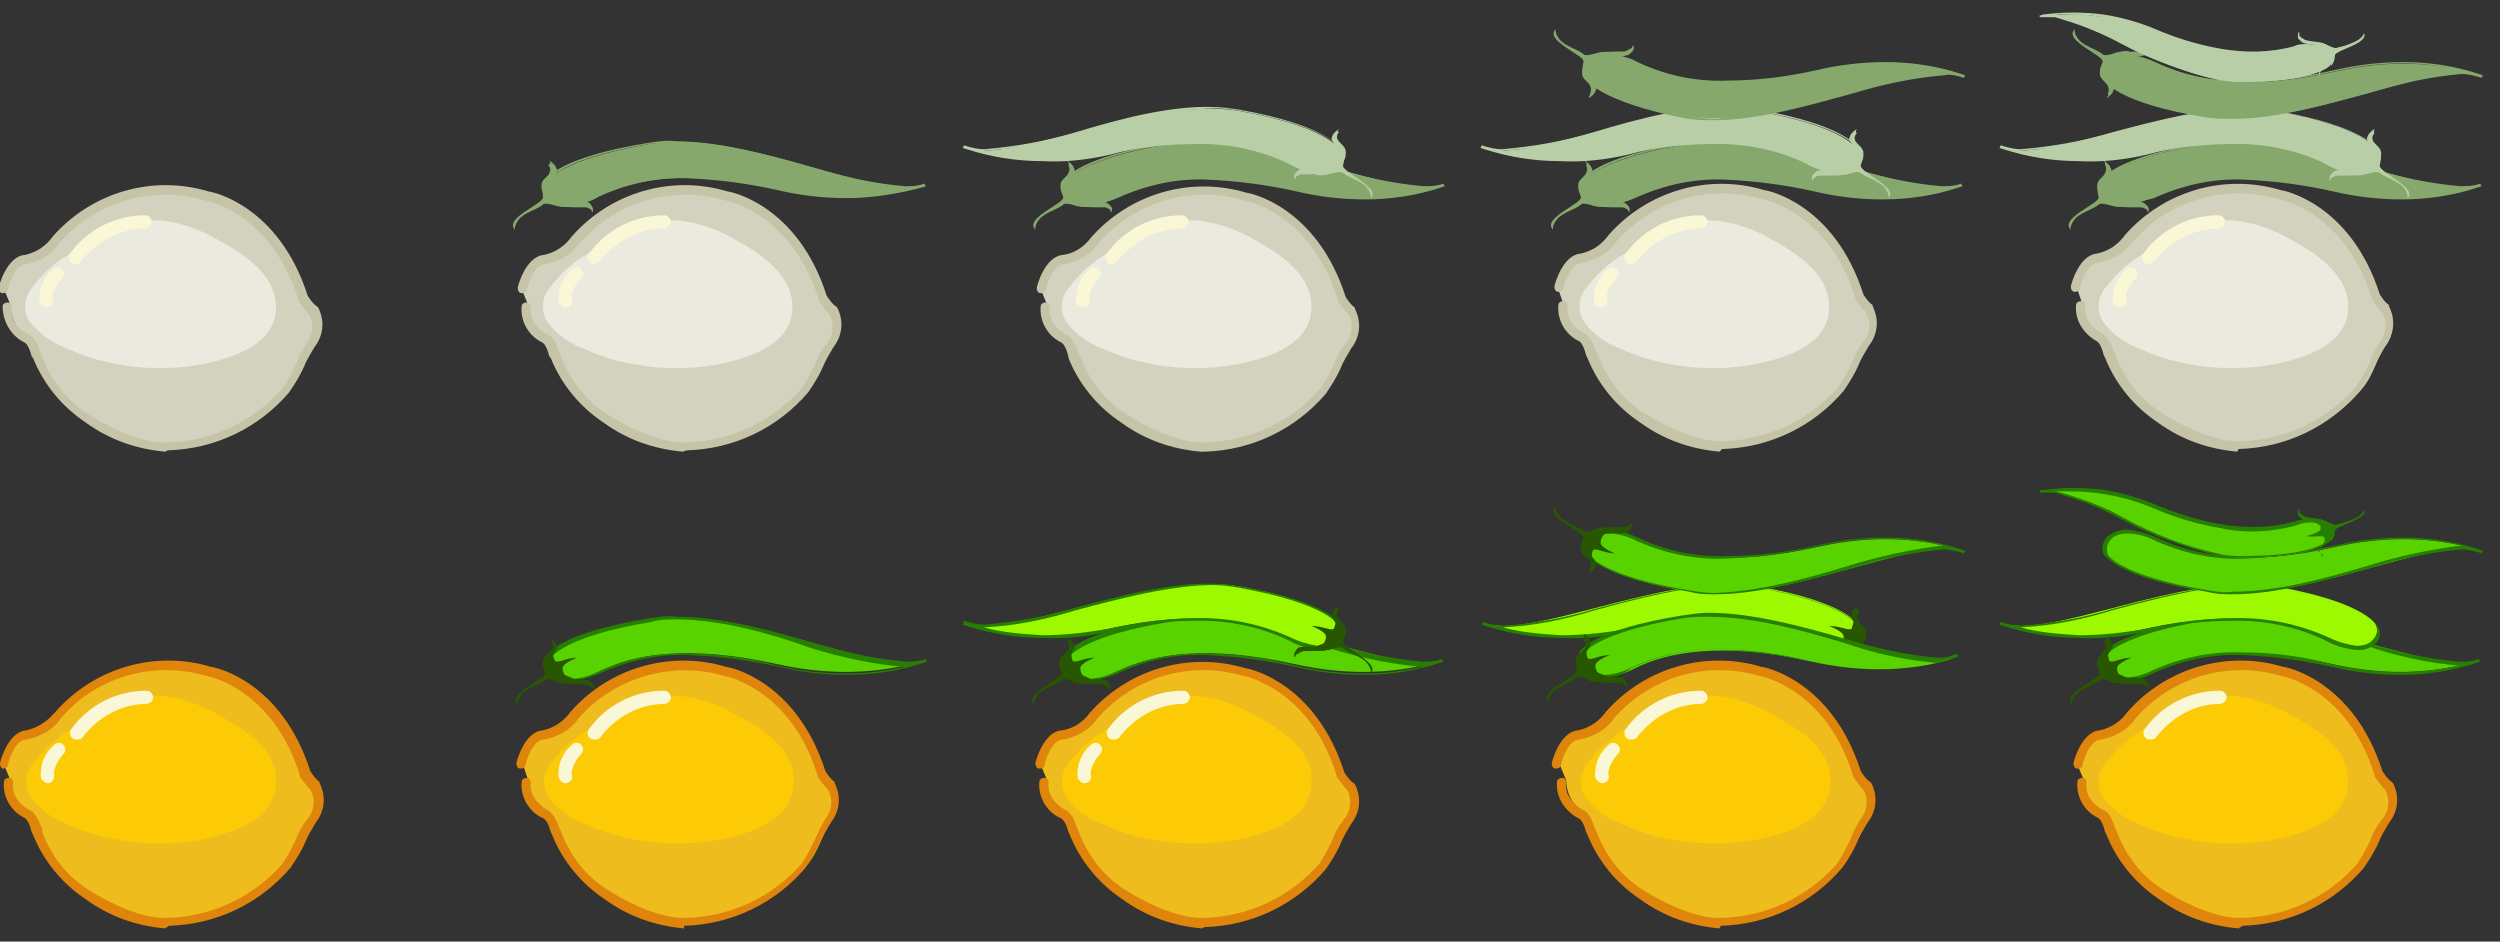 <?xml version="1.0" encoding="utf-8"?>
<!-- Generator: Adobe Illustrator 22.0.0, SVG Export Plug-In . SVG Version: 6.00 Build 0)  -->
<svg version="1.1" id="Layer_1" xmlns="http://www.w3.org/2000/svg" xmlns:xlink="http://www.w3.org/1999/xlink" x="0px" y="0px"
	 viewBox="0 0 189.3 71.3" style="enable-background:new 0 0 189.3 71.3;" xml:space="preserve">
<rect x="0" y="0" width="189.3" height="71.3" fill="#333333" stroke="none"/>
<style type="text/css">
	.st0{fill:#D3D2BE;}
	.st1{fill:#C6C4A8;}
	.st2{fill:#EAEADF;}
	.st3{fill:#FAF7D7;}
	.st4{fill:#87A86D;}
	.st5{fill:#B8CEA7;}
	.st6{fill:#EEBC1C;}
	.st7{fill:#E0850B;}
	.st8{fill:#FCCB06;}
	.st9{fill:#59D300;}
	.st10{fill:#277F00;}
	.st11{fill:#275700;}
	.st12{fill:#9CF900;}
</style>
<title>nimbooz-33</title>
<g>
	<path class="st0" d="M0.3,21.9c0,0,0.5-2.1,1.7-2.2c1-0.2,1.8-0.7,2.4-1.5c2.9-3.1,7.3-4.7,11.4-3.3c0,0,5.1,0.9,7.3,7.7
		c0.2,0.3,0.5,0.6,0.8,0.9c0.4,0.9,0.3,1.9-0.2,2.6c-0.8,1.1-1.1,2.4-1.9,3.4c-2.2,2.6-5.5,4.2-8.9,4.3c-2.2-0.1-4.2-0.9-6-2.1
		c-1.8-1.1-3.1-2.8-3.9-4.7c-0.2-0.5-0.4-1.3-0.9-1.5c-0.8-0.5-1.3-1.4-1.3-2.4"/>
	<path class="st1" d="M12.5,34.2c-2.2-0.2-4.2-0.9-6-2.2c-1.8-1.2-3.2-2.9-4-4.9L2.4,27c-0.1-0.4-0.3-1-0.6-1.1
		c-1-0.5-1.6-1.6-1.6-2.7c0-0.2,0.2-0.3,0.4-0.3c0,0,0,0,0,0c0.2,0,0.3,0.2,0.3,0.4c0,0,0,0,0,0c-0.2,1.2,1.1,2,1.2,2
		c0.6,0.2,0.8,1,1,1.5l0.1,0.2c0.7,1.9,2,3.5,3.7,4.5c1.6,1,4,2.1,5.8,2c3.4-0.1,6.5-1.6,8.7-4.1c0.4-0.6,0.7-1.2,1-1.8
		c0.2-0.6,0.5-1.1,0.8-1.6c0.5-0.6,0.6-1.5,0.2-2.2c-0.3-0.3-0.5-0.6-0.8-1v-0.1c-2-6.5-6.9-7.5-7-7.5c-4-1.2-8.3,0-11.1,3.2
		C4,19.2,3.1,19.8,2,20c-0.8,0-1.3,1.4-1.4,1.9c0,0.2-0.2,0.3-0.4,0.3c-0.2,0-0.3-0.2-0.3-0.4l0,0c0-0.1,0.6-2.4,2-2.5
		c0.9-0.2,1.6-0.7,2.1-1.4c2.9-3.3,7.5-4.7,11.8-3.4c0.2,0,5.3,1,7.5,7.9c0.2,0.3,0.4,0.6,0.7,0.8l0.1,0.1c0.5,1,0.4,2.1-0.3,3
		c-0.3,0.5-0.6,1-0.8,1.5c-0.3,0.7-0.7,1.3-1.1,1.9c-2.3,2.7-5.6,4.3-9.2,4.4L12.5,34.2z"/>
	<path class="st2" d="M16.4,18.1c-1.2-0.7-2.6-1.2-4.1-1.4c-1.4-0.1-2.8,0.2-4,0.8c-1.1,0.5-2.2,1.2-3.3,1.9c-1,0.6-1.8,1.4-2.5,2.3
		c-0.1,0.1-0.2,0.2-0.3,0.4c-0.4,0.7-0.4,1.5,0,2.2C3,25.3,4,26,5.1,26.4c1.1,0.5,2.3,0.9,3.4,1.1c2.4,0.5,4.8,0.5,7.2,0
		c2.2-0.5,5.1-1.5,5.2-4.1S18.4,19.2,16.4,18.1z"/>
	<path class="st3" d="M5.7,20c-0.3,0-0.5-0.2-0.5-0.5c0-0.1,0-0.2,0.1-0.3c1.3-1.8,3.4-2.9,5.7-2.9c0.3,0,0.5,0.3,0.5,0.5
		s-0.3,0.5-0.5,0.5l0,0c-1.9,0-3.7,1-4.9,2.5C6,19.9,5.9,20,5.7,20z"/>
	<path class="st3" d="M3.5,23.3c-0.2,0-0.4-0.2-0.5-0.4c-0.1-1,0.3-1.9,1-2.5c0.2-0.2,0.5-0.2,0.7,0c0.2,0.2,0.2,0.5,0,0.7
		c-0.2,0.2-0.9,1-0.7,1.6c0.1,0.3-0.1,0.5-0.4,0.6c0,0,0,0,0,0L3.5,23.3z"/>
	<path class="st4" d="M41.5,13.7c0,0,0.8-1.6,7.7-2.8s17.5,4.5,20.8,3c0,0-4.4,1.9-11.1,0.4s-10.9-0.8-13.6,0.6S41,14.8,41.5,13.7z"
		/>
	<path class="st4" d="M43.2,15.5c-0.6,0-1.1-0.2-1.6-0.6c-0.3-0.3-0.4-0.8-0.2-1.3c0-0.1,0.9-1.7,7.8-2.8c0.7-0.1,1.3-0.2,2-0.1
		c3.2,0,7,1,10.4,2c2.3,0.7,4.6,1.2,6.9,1.4c0.4,0,0.8,0,1.2-0.1l0.3-0.1l0.1,0.2l-0.3,0.1C67.9,14.7,66,15,64.1,15
		c-1.8,0-3.5-0.2-5.2-0.6c-2.2-0.5-4.5-0.8-6.8-0.9c-2.3-0.1-4.6,0.4-6.8,1.4C44.7,15.3,43.9,15.5,43.2,15.5z M51.2,10.8
		c-0.7,0-1.3,0-2,0.1c-6.7,1.1-7.6,2.7-7.6,2.7c-0.2,0.4-0.1,0.8,0.2,1.1c0.4,0.3,0.8,0.5,1.3,0.5c0.7,0,1.4-0.2,2-0.5
		c2.2-1,4.5-1.5,6.9-1.4c2.3,0,4.6,0.3,6.8,0.9c1.7,0.4,3.4,0.6,5.2,0.6c1.5,0,2.9-0.2,4.4-0.5c-2.4-0.2-4.7-0.7-7-1.4
		C58.1,11.9,54.4,10.8,51.2,10.8z"/>
	<path class="st4" d="M41.6,12.2c0.1,0,0.2,0.1,0.3,0.2c0.1,0.1,0.2,0.2,0.2,0.3c0.1,0.1,0.1,0.3,0,0.4c-0.1,0.2-0.2,0.3-0.3,0.4
		l0,0c-0.1,0.1-0.2,0.3-0.2,0.4c0,0.2,0,0.3,0.1,0.5c0.1,0.2,0.2,0.3,0.3,0.4c0.1,0.1,0.3,0.2,0.5,0.3c0.2,0.1,0.4,0.1,0.6,0.1
		c0.5,0.1,0.8-0.1,1.3,0.1c0.2,0,0.3,0.1,0.4,0.3c0.1,0.1,0.1,0.2,0.1,0.3c0,0.1,0,0.2,0,0.3c0-0.1,0-0.2-0.1-0.2
		c0-0.1-0.1-0.2-0.2-0.2c-0.1-0.1-0.2-0.1-0.4-0.1c-0.7,0-1.3,0-2-0.1c-0.2-0.1-0.5-0.2-0.7-0.4c-0.2-0.2-0.3-0.3-0.4-0.6
		c-0.1-0.2-0.1-0.4-0.1-0.6c0-0.4,0.5-0.6,0.6-0.9c0.1-0.2,0.1-0.4-0.1-0.6C41.7,12.4,41.7,12.3,41.6,12.2z"/>
	<path class="st4" d="M41.9,13.2c-0.1,0.2-0.1,0.5,0,0.8c0.2,0.3,0.8-0.2,1.7-0.2c0,0-1.1,0.4-1.1,0.8s0.3,0.9,1,0.9
		s-1.3,0.3-1.7-0.5S41.1,13.9,41.9,13.2z"/>
	<path class="st4" d="M41.2,13.8c-0.1,0.3-0.1,0.7-0.1,1.1c0.2,0.5-3,1.6-2.1,2.5c0,0-0.1-0.3,0.3-0.8s1.5-0.8,1.8-1.1
		s1.4,0.4,2.1,0.1S41.6,15.1,41.2,13.8z"/>
	<path class="st0" d="M39.5,21.9c0,0,0.5-2.1,1.7-2.2c1-0.2,1.8-0.7,2.4-1.5c2.9-3.1,7.3-4.7,11.4-3.3c0,0,5.1,0.9,7.3,7.7
		c0.2,0.3,0.5,0.6,0.8,0.9c0.4,0.9,0.3,1.9-0.2,2.6c-0.8,1.1-1.1,2.4-1.9,3.4c-2.2,2.6-5.5,4.2-8.9,4.3c-2.2-0.1-4.2-0.9-6-2.1
		c-1.8-1.1-3.1-2.8-3.9-4.7c-0.2-0.5-0.4-1.3-0.9-1.5c-0.8-0.5-1.3-1.4-1.3-2.4"/>
	<path class="st1" d="M51.7,34.2c-2.2-0.2-4.2-0.9-6-2.2c-1.8-1.2-3.2-2.9-4-4.9L41.6,27c-0.1-0.4-0.3-1-0.6-1.1
		c-1-0.5-1.6-1.6-1.5-2.7c0-0.2,0.2-0.3,0.4-0.3c0,0,0,0,0,0c0.2,0,0.3,0.2,0.3,0.4c0,0,0,0,0,0c-0.2,1.2,1.1,2,1.2,2
		c0.6,0.2,0.8,1,1,1.5l0.1,0.2c0.7,1.9,2,3.5,3.7,4.5c1.6,1,4,2.1,5.8,2c3.4-0.1,6.5-1.6,8.7-4.1c0.4-0.6,0.7-1.2,1-1.8
		c0.2-0.6,0.5-1.1,0.9-1.6c0.5-0.6,0.6-1.5,0.2-2.2c-0.3-0.3-0.5-0.6-0.8-1v-0.1c-2-6.5-6.9-7.5-7-7.5c-4-1.2-8.3,0-11.1,3.2
		c-0.6,0.9-1.6,1.4-2.6,1.6c-0.8,0-1.3,1.4-1.4,1.9c0,0.2-0.2,0.3-0.4,0.3c-0.2,0-0.3-0.2-0.3-0.4c0-0.1,0.6-2.4,2-2.5
		c0.9-0.2,1.6-0.7,2.1-1.4c2.9-3.3,7.5-4.7,11.8-3.4c0.2,0,5.3,1,7.5,7.9c0.2,0.3,0.4,0.6,0.7,0.8l0.1,0.1c0.5,1,0.4,2.1-0.3,3
		c-0.3,0.5-0.6,1-0.8,1.5c-0.3,0.7-0.7,1.3-1.1,1.9c-2.3,2.7-5.6,4.3-9.2,4.4L51.7,34.2z"/>
	<path class="st2" d="M55.6,18.1c-1.2-0.7-2.6-1.2-4.1-1.4c-1.4-0.1-2.8,0.2-4,0.8c-1.1,0.5-2.2,1.2-3.3,1.9c-1,0.6-1.8,1.4-2.5,2.3
		c-0.1,0.1-0.2,0.2-0.3,0.4c-0.4,0.7-0.4,1.5,0,2.2c0.7,1,1.7,1.7,2.8,2.1c1.1,0.5,2.3,0.9,3.4,1.1c2.4,0.5,4.8,0.5,7.2,0
		c2.2-0.5,5.1-1.5,5.2-4.1S57.6,19.2,55.6,18.1z"/>
	<path class="st3" d="M45,20c-0.3,0-0.5-0.2-0.5-0.5c0-0.1,0-0.2,0.1-0.3c1.3-1.8,3.4-2.9,5.7-2.9c0.3,0,0.5,0.3,0.5,0.5
		s-0.3,0.5-0.5,0.5l0,0c-1.9,0-3.7,1-4.9,2.5C45.2,19.9,45.1,20,45,20z"/>
	<path class="st3" d="M42.8,23.3c-0.2,0-0.4-0.2-0.5-0.4c-0.1-1,0.3-1.9,1-2.5c0.2-0.2,0.5-0.2,0.7,0c0.2,0.2,0.2,0.5,0,0.7
		c-0.2,0.2-0.9,1-0.7,1.6c0.1,0.3-0.1,0.5-0.4,0.6c0,0,0,0,0,0L42.8,23.3z"/>
	<path class="st4" d="M80.8,13.7c0,0,0.8-1.6,7.7-2.8s17.5,4.5,20.8,3c0,0-4.4,1.9-11.1,0.4s-11-0.8-13.6,0.6S80.2,14.8,80.8,13.7z"
		/>
	<path class="st4" d="M82.4,15.5c-0.6,0-1.1-0.2-1.5-0.6c-0.3-0.3-0.4-0.8-0.2-1.3c0-0.1,0.9-1.7,7.8-2.8c0.7-0.1,1.3-0.2,2-0.1
		c3.2,0,7,1,10.4,2c2.3,0.7,4.6,1.2,6.9,1.4c0.4,0,0.8,0,1.2-0.1l0.3-0.1l0.1,0.2l-0.3,0.1c-1.8,0.6-3.8,0.9-5.7,0.9
		c-1.8,0-3.5-0.2-5.2-0.6c-2.2-0.5-4.5-0.8-6.8-0.9c-2.3-0.1-4.6,0.4-6.8,1.4C83.9,15.3,83.1,15.5,82.4,15.5z M90.4,10.8
		c-0.6,0-1.3,0-1.9,0.1c-6.7,1.1-7.5,2.7-7.6,2.7c-0.2,0.4-0.1,0.8,0.2,1.1c0.4,0.3,0.8,0.5,1.3,0.5c0.7,0,1.4-0.2,2-0.5
		c2.2-1,4.5-1.5,6.9-1.4c2.3,0,4.6,0.3,6.8,0.9c1.7,0.4,3.4,0.6,5.2,0.6c1.5,0,2.9-0.2,4.4-0.5c-2.4-0.2-4.7-0.7-7-1.4
		C97.4,11.9,93.6,10.8,90.4,10.8z"/>
	<path class="st4" d="M80.8,12.2c0.1,0,0.2,0.1,0.3,0.2c0.1,0.1,0.2,0.2,0.2,0.3c0.1,0.1,0.1,0.3,0,0.4c-0.1,0.2-0.2,0.3-0.3,0.4
		l0,0c-0.1,0.1-0.2,0.3-0.2,0.4c0,0.2,0,0.3,0.1,0.5c0.1,0.2,0.2,0.3,0.3,0.4c0.1,0.1,0.3,0.2,0.5,0.3c0.2,0.1,0.4,0.1,0.6,0.1
		c0.5,0.1,0.8-0.1,1.3,0.1c0.2,0,0.3,0.1,0.5,0.3c0.1,0.1,0.1,0.2,0.1,0.3c0,0.1,0,0.2,0,0.3c0-0.1,0-0.2-0.1-0.2
		c0-0.1-0.1-0.2-0.2-0.2c-0.1-0.1-0.2-0.1-0.4-0.1c-0.7,0-1.3,0-2-0.1c-0.2-0.1-0.5-0.2-0.7-0.4c-0.2-0.2-0.3-0.3-0.4-0.6
		c-0.1-0.2-0.1-0.4-0.1-0.6c0-0.4,0.5-0.6,0.6-0.9c0.1-0.2,0.1-0.4,0-0.6C81,12.4,80.9,12.3,80.8,12.2z"/>
	<path class="st4" d="M81.1,13.2c-0.1,0.2-0.1,0.5,0,0.8c0.2,0.3,0.8-0.2,1.7-0.2c0,0-1.1,0.4-1.1,0.8s0.3,0.9,1,0.9
		S81.4,15.8,81,15S80.4,13.9,81.1,13.2z"/>
	<path class="st4" d="M80.5,13.8c-0.1,0.3-0.1,0.7,0,1.1c0.2,0.5-3,1.6-2.1,2.5c0,0-0.1-0.3,0.3-0.8s1.5-0.8,1.8-1.1
		s1.4,0.4,2.1,0.1S80.9,15.1,80.5,13.8z"/>
	<path class="st5" d="M101.4,11.3c0,0-0.8-1.7-7.6-2.9s-17.6,4.3-20.9,2.7c0,0,4.4,2,11.1,0.5s11-0.6,13.6,0.8
		S101.9,12.4,101.4,11.3z"/>
	<path class="st5" d="M97.6,12.4c-2.1-1-4.4-1.5-6.7-1.5c-2.3,0-4.6,0.2-6.8,0.8c-1.7,0.4-3.5,0.6-5.2,0.5c-1.9,0-3.8-0.3-5.7-0.9
		l-0.3-0.1L73,11l0.3,0.1c0.4,0.1,0.8,0.2,1.2,0.2c2.4-0.2,4.7-0.6,7-1.3C84.8,9,88.6,8,91.8,8.1c0.7,0,1.3,0.1,2,0.2
		c6.8,1.2,7.6,2.9,7.7,3c0.2,0.4,0.1,0.9-0.2,1.2c-0.4,0.4-1,0.6-1.6,0.6C99,13,98.2,12.8,97.6,12.4z M81.5,10.1
		c-2.3,0.7-4.6,1.2-7,1.3c1.4,0.4,2.9,0.5,4.4,0.6c1.7,0,3.5-0.2,5.2-0.5c2.3-0.5,4.6-0.8,6.9-0.8c2.4,0,4.7,0.5,6.9,1.5
		c0.6,0.3,1.3,0.5,2,0.6c0.5,0,1-0.1,1.3-0.5c0.3-0.3,0.4-0.7,0.2-1.1c0,0-0.8-1.6-7.5-2.8c-0.6-0.1-1.3-0.2-1.9-0.2
		C88.6,8.3,84.8,9.2,81.5,10.1z"/>
	<path class="st5" d="M101.4,9.8c-0.1,0-0.2,0.1-0.3,0.2c-0.1,0.1-0.2,0.2-0.2,0.3c-0.1,0.1-0.1,0.3,0,0.4c0.1,0.2,0.2,0.3,0.3,0.4
		l0,0c0.1,0.1,0.2,0.3,0.2,0.4c0,0.2,0,0.3-0.1,0.4c-0.1,0.2-0.2,0.3-0.3,0.4c-0.1,0.1-0.3,0.2-0.5,0.3c-0.2,0.1-0.4,0.1-0.6,0.1
		c-0.5,0.1-0.8-0.1-1.3,0.1c-0.2,0-0.3,0.1-0.5,0.3c-0.1,0.1-0.1,0.2-0.1,0.3c0,0.1,0,0.2,0,0.3c0-0.1,0-0.2,0.1-0.2
		c0-0.1,0.1-0.2,0.2-0.2c0.1-0.1,0.2-0.1,0.4-0.1c0.7,0,1.3,0,2-0.1c0.2-0.1,0.5-0.2,0.7-0.4c0.2-0.2,0.3-0.3,0.4-0.6
		c0.1-0.2,0.1-0.4,0.1-0.6c0-0.4-0.4-0.6-0.6-0.9c-0.1-0.2-0.1-0.4,0.1-0.6C101.2,10,101.3,9.9,101.4,9.8z"/>
	<path class="st5" d="M101,10.8c0.1,0.3,0,0.5-0.1,0.8c-0.2,0.2-0.8-0.2-1.7-0.2c0,0,1.1,0.4,1.1,0.8s-0.3,0.9-1,0.9
		s1.3,0.3,1.7-0.4S101.8,11.5,101,10.8z"/>
	<path class="st5" d="M101.7,11.4c0.1,0.4,0.1,0.7,0,1.1c-0.2,0.5,2.9,1.7,2.1,2.5c0,0,0.1-0.3-0.3-0.8s-1.5-0.8-1.8-1.1
		s-1.4,0.4-2.1,0.1S101.2,12.8,101.7,11.4z"/>
	<path class="st0" d="M78.8,21.9c0,0,0.5-2.1,1.7-2.2c1-0.2,1.8-0.7,2.4-1.5c2.9-3.1,7.3-4.7,11.4-3.3c0,0,5.1,0.9,7.3,7.7
		c0.2,0.3,0.5,0.6,0.8,0.9c0.4,0.9,0.3,1.9-0.2,2.6c-0.8,1.1-1,2.4-1.9,3.4c-2.2,2.6-5.5,4.2-8.9,4.3c-2.2-0.1-4.2-0.9-6-2.1
		c-1.8-1.1-3.1-2.8-3.9-4.7c-0.2-0.5-0.4-1.3-0.9-1.5c-0.8-0.5-1.3-1.4-1.3-2.4"/>
	<path class="st1" d="M90.9,34.2c-2.2-0.2-4.2-0.9-6-2.2c-1.8-1.2-3.2-2.9-4-4.9L80.9,27c-0.1-0.4-0.3-1-0.6-1.1
		c-1-0.5-1.6-1.6-1.5-2.7c0-0.2,0.2-0.3,0.4-0.3c0,0,0,0,0,0c0.2,0,0.3,0.2,0.3,0.4c0,0,0,0,0,0c-0.2,1.2,1.1,2,1.2,2
		c0.5,0.2,0.8,1,1,1.5l0.1,0.2c0.7,1.9,2,3.5,3.7,4.5c1.6,1,4,2.1,5.8,2c3.4-0.1,6.5-1.6,8.7-4.1c0.4-0.6,0.7-1.2,1-1.8
		c0.2-0.6,0.5-1.1,0.9-1.6c0.5-0.6,0.6-1.5,0.2-2.2c-0.3-0.3-0.5-0.6-0.8-1v-0.1c-2-6.5-6.9-7.5-7-7.5c-4-1.2-8.3,0-11.1,3.2
		c-0.6,0.9-1.6,1.4-2.6,1.6c-0.8,0-1.3,1.4-1.4,1.9c0,0.2-0.2,0.3-0.4,0.3c-0.2,0-0.3-0.2-0.3-0.4c0-0.1,0.6-2.4,2-2.5
		c0.8-0.1,1.6-0.6,2.1-1.3c2.9-3.3,7.5-4.7,11.8-3.4c0.2,0,5.3,1,7.5,7.9c0.2,0.3,0.4,0.6,0.7,0.8l0,0.1c0.5,1,0.4,2.1-0.3,3
		c-0.3,0.5-0.6,1-0.8,1.5c-0.3,0.7-0.7,1.3-1.1,1.9c-2.3,2.7-5.6,4.3-9.2,4.4L90.9,34.2z"/>
	<path class="st2" d="M94.9,18.1c-1.2-0.7-2.6-1.2-4.1-1.4c-1.4-0.1-2.8,0.2-4,0.8c-1.1,0.5-2.2,1.2-3.3,1.9c-1,0.6-1.8,1.4-2.5,2.3
		c-0.1,0.1-0.2,0.2-0.3,0.4c-0.4,0.7-0.4,1.5,0,2.2c0.7,1,1.7,1.7,2.8,2.1c1.1,0.5,2.3,0.9,3.4,1.1c2.4,0.5,4.8,0.5,7.2,0
		c2.2-0.5,5.1-1.5,5.2-4.1S96.9,19.2,94.9,18.1z"/>
	<path class="st3" d="M84.2,20c-0.3,0-0.5-0.2-0.5-0.5c0-0.1,0-0.2,0.1-0.3c1.3-1.8,3.4-2.9,5.7-2.9c0.3,0,0.5,0.3,0.5,0.5
		s-0.3,0.5-0.5,0.5l0,0c-1.9,0-3.7,1-4.9,2.5C84.5,19.9,84.3,20,84.2,20z"/>
	<path class="st3" d="M82,23.3c-0.2,0-0.4-0.2-0.5-0.4c-0.1-1,0.3-1.9,1-2.5c0.2-0.2,0.5-0.2,0.7,0c0.2,0.2,0.2,0.5,0,0.7
		c-0.2,0.2-0.9,1-0.7,1.6c0.1,0.3-0.1,0.5-0.4,0.6c0,0,0,0,0,0L82,23.3z"/>
	<path class="st4" d="M120,13.7c0,0,0.8-1.6,7.7-2.8s17.5,4.5,20.8,3c0,0-4.4,1.9-11.1,0.4s-11-0.8-13.6,0.6S119.5,14.8,120,13.7z"
		/>
	<path class="st4" d="M121.6,15.5c-0.6,0-1.1-0.2-1.5-0.6c-0.3-0.3-0.4-0.8-0.2-1.3c0-0.1,0.9-1.7,7.8-2.8c0.7-0.1,1.3-0.2,2-0.1
		c3.2,0,7,1,10.4,2c2.3,0.7,4.6,1.2,6.9,1.4c0.4,0,0.8,0,1.2-0.1l0.3-0.1l0.1,0.2l-0.3,0.1c-1.8,0.6-3.8,0.9-5.7,0.9
		c-1.8,0-3.5-0.2-5.2-0.6c-2.2-0.5-4.5-0.8-6.8-0.9c-2.3-0.1-4.6,0.4-6.8,1.4C123.1,15.3,122.4,15.5,121.6,15.5z M129.6,10.8
		c-0.6,0-1.3,0-1.9,0.1c-6.7,1.1-7.5,2.7-7.6,2.7c-0.2,0.4-0.1,0.8,0.2,1.1c0.4,0.3,0.8,0.5,1.3,0.5c0.7,0,1.4-0.2,2-0.5
		c2.2-1,4.5-1.5,6.9-1.4c2.3,0,4.6,0.3,6.8,0.9c1.7,0.4,3.4,0.6,5.2,0.6c1.5,0,2.9-0.2,4.4-0.5c-2.4-0.2-4.7-0.7-7-1.4
		C136.6,11.9,132.8,10.8,129.6,10.8L129.6,10.8z"/>
	<path class="st4" d="M120,12.2c0.1,0,0.2,0.1,0.3,0.2c0.1,0.1,0.2,0.2,0.2,0.3c0.1,0.1,0.1,0.3,0,0.4c-0.1,0.2-0.2,0.3-0.3,0.4l0,0
		c-0.1,0.1-0.2,0.3-0.2,0.4c0,0.2,0,0.3,0.1,0.5c0.1,0.2,0.2,0.3,0.3,0.4c0.1,0.1,0.3,0.2,0.5,0.3c0.2,0.1,0.4,0.1,0.6,0.1
		c0.5,0.1,0.8-0.1,1.3,0.1c0.2,0,0.3,0.1,0.5,0.3c0.1,0.1,0.1,0.2,0.1,0.3c0,0.1,0,0.2,0,0.3c0-0.1,0-0.2-0.1-0.2
		c0-0.1-0.1-0.2-0.2-0.2c-0.1-0.1-0.2-0.1-0.4-0.1c-0.7,0-1.3,0-2-0.1c-0.2-0.1-0.5-0.2-0.7-0.4c-0.2-0.2-0.3-0.3-0.4-0.6
		c-0.1-0.2-0.1-0.4-0.1-0.6c0-0.4,0.5-0.6,0.6-0.9c0.1-0.2,0.1-0.4,0-0.6C120.2,12.4,120.1,12.3,120,12.2z"/>
	<path class="st4" d="M120.4,13.2c-0.1,0.2-0.1,0.5,0,0.8c0.2,0.3,0.8-0.2,1.7-0.2c0,0-1.1,0.4-1.1,0.8s0.3,0.9,1,0.9
		s-1.3,0.3-1.7-0.5S119.6,13.9,120.4,13.2z"/>
	<path class="st4" d="M119.7,13.8c-0.1,0.3-0.1,0.7,0,1.1c0.2,0.5-3,1.6-2.1,2.5c0,0-0.1-0.3,0.3-0.8s1.5-0.8,1.8-1.1
		s1.4,0.4,2.1,0.1S120.1,15.1,119.7,13.8z"/>
	<path class="st5" d="M140.6,11.3c0,0-0.8-1.7-7.6-2.9s-17.6,4.3-20.9,2.7c0,0,4.4,2,11.1,0.5s11-0.6,13.6,0.8
		S141.1,12.4,140.6,11.3z"/>
	<path class="st5" d="M136.8,12.4c-2.1-1-4.4-1.5-6.7-1.5c-2.3,0-4.6,0.2-6.8,0.8c-1.7,0.4-3.5,0.6-5.2,0.5c-1.9,0-3.8-0.3-5.7-0.9
		l-0.3-0.1l0.1-0.2l0.3,0.1c0.4,0.1,0.8,0.2,1.2,0.2c2.4-0.2,4.7-0.6,7-1.3C124,9,127.8,8,131.1,8.1c0.7,0,1.3,0.1,2,0.2
		c6.8,1.2,7.6,2.9,7.7,3c0.2,0.4,0.1,0.9-0.2,1.2c-0.4,0.4-1,0.6-1.6,0.6C138.2,13,137.5,12.8,136.8,12.4z M120.7,10.1
		c-2.3,0.7-4.6,1.2-7,1.3c1.4,0.4,2.9,0.5,4.4,0.6c1.7,0,3.5-0.2,5.2-0.5c2.3-0.5,4.6-0.8,6.9-0.8c2.4,0,4.7,0.5,6.9,1.5
		c0.6,0.3,1.3,0.5,2,0.6c0.5,0,1-0.1,1.3-0.5c0.3-0.3,0.4-0.7,0.2-1.1c0,0-0.8-1.6-7.5-2.8c-0.6-0.1-1.3-0.2-1.9-0.2
		C127.9,8.3,124.1,9.2,120.7,10.1z"/>
	<path class="st5" d="M140.6,9.8c-0.1,0-0.2,0.1-0.3,0.2c-0.1,0.1-0.2,0.2-0.2,0.3c-0.1,0.1-0.1,0.3,0,0.4c0.1,0.2,0.2,0.3,0.3,0.4
		l0,0c0.1,0.1,0.2,0.3,0.2,0.4c0,0.2,0,0.3-0.1,0.5c-0.1,0.2-0.2,0.3-0.3,0.4c-0.1,0.1-0.3,0.2-0.5,0.3c-0.2,0.1-0.4,0.1-0.6,0.1
		c-0.5,0.1-0.8-0.1-1.3,0.1c-0.2,0-0.3,0.1-0.5,0.3c-0.1,0.1-0.1,0.2-0.1,0.3c0,0.1,0,0.2,0,0.3c0-0.1,0-0.2,0.1-0.2
		c0-0.1,0.1-0.2,0.2-0.2c0.1-0.1,0.2-0.1,0.4-0.1c0.7,0,1.3,0,2-0.1c0.2-0.1,0.5-0.2,0.7-0.4c0.2-0.2,0.3-0.3,0.4-0.6
		c0.1-0.2,0.1-0.4,0.1-0.6c0-0.4-0.4-0.6-0.6-0.9c-0.1-0.2-0.1-0.4,0.1-0.6C140.5,10,140.5,9.9,140.6,9.8z"/>
	<path class="st5" d="M140.3,10.8c0.1,0.3,0,0.5-0.1,0.8c-0.2,0.2-0.8-0.2-1.7-0.2c0,0,1.1,0.4,1.1,0.8s-0.3,0.9-1,0.9
		s1.3,0.3,1.7-0.4S141,11.5,140.3,10.8z"/>
	<path class="st5" d="M140.9,11.4c0.1,0.4,0.1,0.7,0,1.1c-0.2,0.5,2.9,1.7,2.1,2.5c0,0,0.1-0.3-0.3-0.8s-1.5-0.8-1.8-1.1
		s-1.4,0.4-2.1,0.1S140.4,12.8,140.9,11.4z"/>
	<path class="st4" d="M120.2,6c0,0,0.8,1.7,7.7,2.8s17.5-4.5,20.8-3c0,0-4.4-1.9-11.1-0.4s-11,0.8-13.6-0.6S119.7,4.8,120.2,6z"/>
	<path class="st4" d="M124,4.7c2.1,1,4.4,1.5,6.8,1.4c2.3,0,4.6-0.3,6.8-0.8c1.7-0.4,3.5-0.6,5.2-0.6c1.9,0,3.9,0.3,5.7,0.9l0.3,0.1
		l-0.1,0.2l-0.3-0.1c-0.4-0.1-0.8-0.2-1.2-0.1c-2.4,0.2-4.7,0.7-7,1.4c-3.3,0.9-7.1,2-10.4,2c-0.7,0-1.3,0-2-0.1
		C121,7.7,120.1,6,120.1,6c-0.2-0.4-0.1-0.9,0.2-1.3c0.4-0.4,1-0.6,1.5-0.6C122.6,4.2,123.3,4.3,124,4.7z M140.2,6.8
		c2.3-0.7,4.6-1.2,7-1.4c-1.4-0.3-2.9-0.5-4.4-0.5c-1.7,0-3.5,0.2-5.2,0.6c-2.2,0.5-4.5,0.8-6.8,0.9c-2.4,0.1-4.7-0.4-6.9-1.4
		c-0.6-0.3-1.3-0.5-2-0.5c-0.5,0-1,0.1-1.3,0.5c-0.3,0.3-0.3,0.7-0.2,1.1c0,0,0.9,1.6,7.6,2.7c0.6,0.1,1.3,0.2,1.9,0.2
		C133.1,8.7,136.8,7.7,140.2,6.8z"/>
	<path class="st4" d="M120.3,7.4c0.1,0,0.2-0.1,0.3-0.2c0.1-0.1,0.2-0.2,0.2-0.3c0.1-0.1,0.1-0.3,0-0.4c-0.1-0.2-0.2-0.3-0.3-0.4
		l0,0c-0.1-0.1-0.2-0.3-0.2-0.4c0-0.2,0-0.3,0.1-0.5c0.1-0.2,0.2-0.3,0.3-0.4c0.1-0.1,0.3-0.2,0.5-0.3c0.2-0.1,0.4-0.1,0.6-0.2
		c0.5-0.1,0.8,0.1,1.3-0.1c0.2,0,0.3-0.1,0.5-0.3c0.1-0.1,0.1-0.2,0.1-0.3c0-0.1,0-0.2,0-0.3c0,0.1,0,0.2-0.1,0.2
		c0,0.1-0.1,0.2-0.2,0.2c-0.1,0.1-0.2,0.1-0.4,0.2c-0.7,0-1.3,0-2,0.1c-0.2,0.1-0.5,0.2-0.7,0.4c-0.2,0.2-0.3,0.3-0.4,0.6
		c-0.1,0.2-0.1,0.4-0.1,0.6c0,0.4,0.5,0.6,0.6,0.9c0.1,0.2,0.1,0.4,0,0.6C120.4,7.2,120.3,7.3,120.3,7.4z"/>
	<path class="st4" d="M120.6,6.4c-0.1-0.2-0.1-0.5,0-0.8c0.2-0.3,0.8,0.2,1.7,0.2c0,0-1.1-0.4-1.1-0.8s0.3-0.9,1-0.9
		s-1.3-0.3-1.7,0.5S119.8,5.7,120.6,6.4z"/>
	<path class="st4" d="M119.9,5.8c-0.1-0.3-0.1-0.7,0-1.1c0.2-0.5-3-1.6-2.1-2.5c0,0-0.1,0.3,0.3,0.8s1.5,0.8,1.8,1.1
		c0.3,0.3,1.4-0.4,2.1-0.1S120.3,4.4,119.9,5.8z"/>
	<path class="st0" d="M118,21.9c0,0,0.5-2.1,1.7-2.2c1-0.2,1.8-0.7,2.4-1.5c2.9-3.1,7.3-4.7,11.4-3.3c0,0,5.1,0.9,7.3,7.7
		c0.2,0.3,0.5,0.6,0.8,0.9c0.4,0.9,0.3,1.9-0.2,2.6c-0.8,1.1-1,2.4-1.9,3.4c-2.2,2.6-5.5,4.2-9,4.3c-2.2-0.1-4.2-0.9-6-2.1
		c-1.8-1.1-3.1-2.8-3.9-4.7c-0.2-0.5-0.4-1.3-0.9-1.5c-0.8-0.5-1.3-1.4-1.3-2.4"/>
	<path class="st1" d="M130.2,34.2c-2.2-0.2-4.2-0.9-6-2.2c-1.8-1.2-3.2-2.9-4-4.9l-0.1-0.2c-0.1-0.4-0.3-1-0.6-1.1
		c-1-0.5-1.6-1.6-1.5-2.7c0-0.2,0.2-0.3,0.4-0.3c0,0,0,0,0,0c0.2,0,0.3,0.2,0.3,0.4c0,0,0,0,0,0c-0.2,1.2,1.1,2,1.2,2
		c0.5,0.2,0.8,1,1,1.5l0.1,0.2c0.7,1.9,2,3.5,3.7,4.5c1.6,1,4,2.1,5.8,2c3.4-0.1,6.5-1.6,8.7-4.1c0.4-0.6,0.7-1.2,1-1.8
		c0.2-0.6,0.5-1.1,0.9-1.6c0.5-0.6,0.6-1.5,0.2-2.2c-0.3-0.3-0.5-0.6-0.8-1v-0.1c-2-6.5-6.9-7.5-7-7.5c-4-1.2-8.3,0-11.1,3.2
		c-0.6,0.9-1.6,1.4-2.6,1.6c-0.8,0-1.3,1.4-1.4,1.9c0,0.2-0.2,0.3-0.4,0.3c-0.2,0-0.3-0.2-0.3-0.4c0-0.1,0.6-2.4,2-2.5
		c0.9-0.2,1.6-0.7,2.1-1.4c2.9-3.3,7.5-4.7,11.8-3.4c0.2,0,5.3,1,7.5,7.9c0.2,0.3,0.4,0.6,0.7,0.8l0,0.1c0.5,1,0.4,2.1-0.3,3
		c-0.3,0.5-0.6,1-0.8,1.5c-0.3,0.7-0.7,1.3-1.1,1.9c-2.3,2.7-5.6,4.3-9.2,4.4L130.2,34.2z"/>
	<path class="st2" d="M134.1,18.1c-1.2-0.7-2.6-1.2-4.1-1.4c-1.4-0.1-2.8,0.2-4,0.8c-1.1,0.5-2.2,1.2-3.3,1.9
		c-1,0.6-1.8,1.4-2.5,2.3c-0.1,0.1-0.2,0.2-0.3,0.4c-0.4,0.7-0.4,1.5,0,2.2c0.7,1,1.7,1.7,2.8,2.1c1.1,0.5,2.3,0.9,3.4,1.1
		c2.4,0.5,4.8,0.5,7.2,0c2.2-0.5,5.1-1.5,5.2-4.1S136.1,19.2,134.1,18.1z"/>
	<path class="st3" d="M123.5,20c-0.3,0-0.5-0.2-0.5-0.5c0-0.1,0-0.2,0.1-0.3c1.3-1.8,3.4-2.9,5.7-2.9c0.3,0,0.5,0.3,0.5,0.5
		s-0.3,0.5-0.5,0.5l0,0c-1.9,0-3.7,1-4.9,2.5C123.7,19.9,123.6,20,123.5,20z"/>
	<path class="st3" d="M121.2,23.3c-0.2,0-0.4-0.2-0.5-0.4c-0.1-1,0.3-1.9,1-2.5c0.2-0.2,0.5-0.2,0.7,0c0.2,0.2,0.2,0.5,0,0.7
		c-0.2,0.2-0.9,1-0.7,1.6c0.1,0.3-0.1,0.5-0.4,0.6c0,0,0,0,0,0L121.2,23.3z"/>
	<path class="st4" d="M159.2,13.7c0,0,0.8-1.6,7.7-2.8s17.5,4.5,20.8,3c0,0-4.4,1.9-11.1,0.4s-11-0.8-13.6,0.6
		S158.7,14.8,159.2,13.7z"/>
	<path class="st4" d="M160.9,15.5c-0.6,0-1.1-0.2-1.5-0.6c-0.3-0.3-0.4-0.8-0.2-1.3c0-0.1,0.9-1.7,7.8-2.8c0.7-0.1,1.3-0.2,2-0.1
		c3.2,0,7,1,10.4,2c2.2,0.7,4.6,1.2,6.9,1.4c0.4,0,0.8,0,1.2-0.1l0.3-0.1l0.1,0.2l-0.3,0.1c-1.8,0.6-3.8,0.9-5.7,0.9
		c-1.8,0-3.5-0.2-5.2-0.6c-2.2-0.5-4.5-0.8-6.8-0.9c-2.3-0.1-4.6,0.4-6.8,1.4C162.3,15.2,161.6,15.4,160.9,15.5z M168.9,10.8
		c-0.6,0-1.3,0-1.9,0.1c-6.7,1.1-7.5,2.7-7.6,2.7c-0.2,0.4-0.1,0.8,0.2,1.1c0.4,0.3,0.8,0.5,1.3,0.5c0.7,0,1.4-0.2,2-0.5
		c2.2-1,4.5-1.5,6.9-1.4c2.3,0,4.6,0.3,6.8,0.9c1.7,0.4,3.4,0.6,5.2,0.6c1.5,0,3-0.2,4.4-0.5c-2.4-0.2-4.7-0.7-7-1.4
		C175.8,11.9,172.1,10.8,168.9,10.8L168.9,10.8z"/>
	<path class="st4" d="M159.3,12.2c0.1,0,0.2,0.1,0.3,0.2c0.1,0.1,0.2,0.2,0.2,0.3c0.1,0.1,0.1,0.3,0,0.4c-0.1,0.2-0.2,0.3-0.3,0.4
		l0,0c-0.1,0.1-0.2,0.3-0.2,0.4c0,0.2,0,0.3,0.1,0.5c0.1,0.2,0.2,0.3,0.3,0.4c0.1,0.1,0.3,0.2,0.5,0.3c0.2,0.1,0.4,0.1,0.6,0.1
		c0.5,0.1,0.8-0.1,1.3,0.1c0.2,0,0.3,0.1,0.5,0.3c0.1,0.1,0.1,0.2,0.1,0.3c0,0.1,0,0.2,0,0.3c0-0.1,0-0.2-0.1-0.2
		c0-0.1-0.1-0.2-0.2-0.2c-0.1-0.1-0.2-0.1-0.4-0.1c-0.7,0-1.3,0-2-0.1c-0.2-0.1-0.5-0.2-0.7-0.4c-0.2-0.2-0.3-0.3-0.4-0.6
		c-0.1-0.2-0.1-0.4-0.1-0.6c0-0.4,0.5-0.6,0.6-0.9c0.1-0.2,0.1-0.4,0-0.6C159.4,12.4,159.4,12.3,159.3,12.2z"/>
	<path class="st4" d="M159.6,13.2c-0.1,0.2-0.1,0.5,0,0.8c0.2,0.3,0.8-0.2,1.7-0.2c0,0-1.1,0.4-1.1,0.8s0.3,0.9,1,0.9
		s-1.3,0.3-1.7-0.5S158.9,13.9,159.6,13.2z"/>
	<path class="st4" d="M158.9,13.8c-0.1,0.3-0.1,0.7,0,1.1c0.2,0.5-3,1.6-2.1,2.5c0,0-0.1-0.3,0.3-0.8s1.5-0.8,1.8-1.1
		s1.4,0.4,2.1,0.1S159.4,15.1,158.9,13.8z"/>
	<path class="st5" d="M179.9,11.3c0,0-0.8-1.7-7.6-2.9s-17.6,4.3-20.9,2.7c0,0,4.4,2,11.1,0.5s11-0.6,13.6,0.8
		S180.4,12.4,179.9,11.3z"/>
	<path class="st5" d="M176.1,12.4c-2.1-1-4.4-1.5-6.7-1.5c-2.3,0-4.6,0.2-6.8,0.8c-1.7,0.4-3.5,0.6-5.2,0.5c-1.9,0-3.8-0.3-5.7-0.9
		l-0.3-0.1l0.1-0.2l0.3,0.1c0.4,0.1,0.8,0.2,1.2,0.2c2.4-0.2,4.7-0.6,7-1.3c3.4-0.9,7.2-1.9,10.4-1.8c0.7,0,1.3,0.1,2,0.2
		c6.8,1.2,7.6,2.9,7.7,3c0.2,0.4,0.1,0.9-0.2,1.2c-0.4,0.4-1,0.6-1.6,0.6C177.4,13,176.7,12.8,176.1,12.4z M160,10.1
		c-2.3,0.7-4.6,1.2-7,1.3c1.4,0.4,2.9,0.5,4.4,0.6c1.7,0,3.5-0.2,5.2-0.5c2.3-0.5,4.6-0.8,6.9-0.8c2.4,0,4.7,0.5,6.8,1.5
		c0.6,0.3,1.3,0.5,2,0.6c0.5,0,1-0.1,1.3-0.5c0.3-0.3,0.4-0.7,0.2-1.1c0,0-0.8-1.6-7.5-2.8c-0.6-0.1-1.3-0.2-1.9-0.2
		C167.1,8.3,163.3,9.2,160,10.1L160,10.1z"/>
	<path class="st5" d="M179.8,9.8c-0.1,0-0.2,0.1-0.3,0.2c-0.1,0.1-0.2,0.2-0.2,0.3c-0.1,0.1-0.1,0.3,0,0.4c0.1,0.2,0.2,0.3,0.3,0.4
		l0,0c0.1,0.1,0.2,0.3,0.2,0.4c0,0.2,0,0.3-0.1,0.5c-0.1,0.2-0.2,0.3-0.3,0.4c-0.1,0.1-0.3,0.2-0.5,0.3c-0.2,0.1-0.4,0.1-0.6,0.1
		c-0.5,0.1-0.8-0.1-1.3,0.1c-0.2,0-0.3,0.1-0.5,0.3c-0.1,0.1-0.1,0.2-0.1,0.3c0,0.1,0,0.2,0,0.3c0-0.1,0-0.2,0.1-0.2
		c0-0.1,0.1-0.2,0.2-0.2c0.1-0.1,0.2-0.1,0.4-0.1c0.7,0,1.3,0,2-0.1c0.2-0.1,0.5-0.2,0.7-0.4c0.2-0.2,0.3-0.3,0.4-0.6
		c0.1-0.2,0.1-0.4,0.1-0.6c0-0.4-0.4-0.6-0.6-0.9c-0.1-0.2-0.1-0.4,0.1-0.6C179.7,10,179.8,9.9,179.8,9.8z"/>
	<path class="st5" d="M179.5,10.8c0.1,0.3,0,0.5-0.1,0.8c-0.2,0.2-0.8-0.2-1.7-0.2c0,0,1.1,0.4,1.1,0.8s-0.3,0.9-1,0.9
		s1.3,0.3,1.7-0.4S180.2,11.5,179.5,10.8z"/>
	<path class="st5" d="M180.2,11.4c0.1,0.4,0.1,0.7,0,1.1c-0.2,0.5,2.9,1.7,2.1,2.5c0,0,0.1-0.3-0.3-0.8s-1.5-0.8-1.8-1.1
		s-1.4,0.4-2.1,0.1S179.7,12.8,180.2,11.4z"/>
	<path class="st4" d="M159.5,6c0,0,0.8,1.7,7.7,2.8s17.5-4.5,20.8-3c0,0-4.4-1.9-11.1-0.4s-11,0.8-13.6-0.6S158.9,4.8,159.5,6z"/>
	<path class="st4" d="M163.2,4.7c2.1,1,4.4,1.5,6.8,1.4c2.3,0,4.6-0.3,6.8-0.8c1.7-0.4,3.5-0.6,5.2-0.6c1.9,0,3.9,0.3,5.7,0.9
		l0.3,0.1l-0.1,0.2l-0.3-0.1c-0.4-0.1-0.8-0.2-1.2-0.2c-2.3,0.2-4.7,0.7-6.9,1.4c-3.3,0.9-7.1,2-10.4,2c-0.7,0-1.3,0-2-0.1
		c-6.9-1.1-7.7-2.8-7.8-2.8c-0.2-0.4-0.1-0.9,0.2-1.3c0.4-0.4,1-0.6,1.5-0.6C161.8,4.2,162.5,4.4,163.2,4.7z M179.4,6.8
		c2.3-0.7,4.6-1.2,7-1.4C185,5,183.5,4.8,182,4.8c-1.7,0-3.5,0.2-5.2,0.6c-2.2,0.5-4.5,0.8-6.8,0.9c-2.4,0.1-4.7-0.4-6.9-1.4
		c-0.6-0.3-1.3-0.5-2-0.5c-0.5,0-1,0.1-1.3,0.5c-0.3,0.3-0.3,0.7-0.2,1.1c0,0,0.9,1.6,7.6,2.7c0.6,0.1,1.3,0.2,1.9,0.2
		C172.3,8.7,176.1,7.7,179.4,6.8z"/>
	<path class="st4" d="M159.5,7.4c0.1,0,0.2-0.1,0.3-0.2c0.1-0.1,0.2-0.2,0.2-0.3c0.1-0.1,0.1-0.3,0-0.4c-0.1-0.2-0.2-0.3-0.3-0.4
		l0,0c-0.1-0.1-0.2-0.3-0.2-0.4c0-0.2,0-0.3,0.1-0.5c0.1-0.2,0.2-0.3,0.3-0.4c0.1-0.1,0.3-0.2,0.5-0.3c0.2-0.1,0.4-0.1,0.6-0.2
		c0.5-0.1,0.8,0.1,1.3-0.1c0.2,0,0.3-0.1,0.5-0.3c0.1-0.1,0.1-0.2,0.1-0.3c0-0.1,0-0.2,0-0.3c0,0.1,0,0.2-0.1,0.2
		c0,0.1-0.1,0.2-0.2,0.2c-0.1,0.1-0.2,0.1-0.4,0.2c-0.7,0-1.3,0-2,0.1c-0.2,0.1-0.5,0.2-0.7,0.4c-0.2,0.2-0.3,0.3-0.4,0.6
		c-0.1,0.2-0.1,0.4-0.1,0.6c0,0.4,0.5,0.6,0.6,0.9c0.1,0.2,0.1,0.4,0,0.6C159.7,7.2,159.6,7.3,159.5,7.4z"/>
	<path class="st4" d="M159.8,6.4c-0.1-0.2-0.1-0.5,0-0.8c0.2-0.3,0.8,0.2,1.7,0.2c0,0-1.1-0.4-1.1-0.8s0.3-0.9,1-0.9
		s-1.3-0.3-1.7,0.5S159.1,5.7,159.8,6.4z"/>
	<path class="st4" d="M159.2,5.8c-0.1-0.3-0.1-0.7,0-1.1c0.2-0.5-3-1.6-2.1-2.5c0,0-0.1,0.3,0.3,0.8s1.5,0.8,1.8,1.1
		c0.3,0.3,1.4-0.4,2-0.2C161.9,4.2,159.6,4.4,159.2,5.8z"/>
	<path class="st5" d="M176.2,5c0,0-1,1.2-6.5,1.2s-12.5-5.7-15.4-4.9c2.9-0.5,6-0.1,8.7,1.1c4.9,2,8.3,2,10.6,1.3S176.9,4.1,176.2,5
		z"/>
	<path class="st5" d="M175.4,3.4c0.4,0,0.8,0.3,1.1,0.6c0.2,0.3,0.1,0.7-0.1,1c0,0-1.1,1.2-6.6,1.2c-0.5,0-1-0.1-1.6-0.1
		c-2.6-0.6-5.2-1.5-7.6-2.8c-1.6-0.9-3.3-1.5-5-2c-0.3,0-0.6,0-0.9,0h-0.2l-0.1-0.1l0.3-0.1c1.5-0.2,3.1-0.2,4.6,0
		c1.3,0.2,2.7,0.6,3.9,1.1c1.6,0.7,3.3,1.2,5,1.5c1.8,0.3,3.7,0.3,5.5-0.2C174.1,3.3,174.7,3.3,175.4,3.4z M168.2,6
		c0.5,0.1,1,0.1,1.5,0.1c5.4,0,6.4-1.1,6.4-1.2c0.2-0.2,0.2-0.6,0.1-0.8c-0.2-0.3-0.6-0.5-0.9-0.5c-0.6-0.1-1.1,0-1.6,0.2
		c-1.8,0.5-3.8,0.6-5.6,0.2c-1.8-0.3-3.5-0.8-5.1-1.5c-1.2-0.5-2.5-0.9-3.8-1.2c-1.1-0.2-2.3-0.2-3.5-0.2c1.8,0.5,3.5,1.1,5.1,2
		C163.1,4.4,165.6,5.4,168.2,6z"/>
	<path class="st5" d="M175.9,6c-0.1,0-0.1-0.1-0.2-0.2c-0.1-0.1-0.1-0.2-0.1-0.2c0-0.1,0-0.2,0.1-0.3c0.1-0.1,0.2-0.2,0.3-0.3l0,0
		c0.1-0.1,0.2-0.2,0.2-0.3c0-0.1,0-0.2,0-0.4c0-0.1-0.1-0.3-0.2-0.4c-0.1-0.1-0.2-0.2-0.3-0.3c-0.1-0.1-0.3-0.1-0.4-0.2
		c-0.3-0.1-0.6,0-1-0.2c-0.1-0.1-0.2-0.2-0.3-0.3c0-0.1,0-0.2,0-0.3c0-0.1,0-0.1,0.1-0.2c0,0.1,0,0.1,0,0.2c0,0.1,0,0.1,0.1,0.2
		c0.1,0.1,0.2,0.1,0.3,0.2c0.5,0.2,1,0.1,1.5,0.3c0.2,0.1,0.3,0.2,0.4,0.4c0.1,0.1,0.2,0.3,0.2,0.5c0,0.2,0,0.3-0.1,0.5
		c-0.1,0.3-0.5,0.4-0.7,0.6c-0.1,0.1-0.2,0.3-0.1,0.5C175.8,5.9,175.8,6,175.9,6z"/>
	<path class="st5" d="M175.8,5.3c0,0,0.2-0.4,0.1-0.6c-0.1-0.2-0.7,0.1-1.4-0.1c0,0,0.9-0.2,1-0.5s-0.1-0.7-0.6-0.8s1.1-0.1,1.2,0.6
		S176.6,4.8,175.8,5.3z"/>
	<path class="st5" d="M176.5,5c0.2-0.2,0.3-0.5,0.3-0.8c0-0.4,2.6-0.9,2.2-1.7c0,0,0,0.2-0.4,0.5c-0.5,0.3-1.1,0.5-1.6,0.6
		c-0.3,0.2-1-0.5-1.6-0.3S176.4,3.8,176.5,5z"/>
	<path class="st0" d="M157.3,21.9c0,0,0.5-2.1,1.7-2.2c1-0.2,1.8-0.7,2.4-1.5c2.9-3.1,7.3-4.7,11.4-3.3c0,0,5.1,0.9,7.3,7.7
		c0.2,0.3,0.5,0.6,0.8,0.9c0.4,0.9,0.3,1.9-0.2,2.6c-0.8,1.1-1,2.4-1.9,3.4c-2.2,2.6-5.5,4.2-9,4.3c-2.2-0.1-4.2-0.9-6-2.1
		c-1.8-1.1-3.1-2.8-3.9-4.7c-0.2-0.5-0.4-1.3-0.9-1.5c-0.8-0.5-1.3-1.4-1.3-2.4"/>
	<path class="st1" d="M169.4,34.2c-2.2-0.2-4.2-0.9-6-2.2c-1.8-1.2-3.2-2.9-4-4.9l-0.1-0.2c-0.1-0.4-0.3-1-0.6-1.1
		c-1-0.6-1.6-1.6-1.5-2.7c0-0.2,0.2-0.3,0.4-0.3c0,0,0,0,0,0c0.2,0,0.3,0.2,0.3,0.4c0,0,0,0,0,0c-0.2,1.2,1.1,2,1.2,2
		c0.5,0.2,0.8,1,1,1.5l0.1,0.2c0.7,1.9,2,3.5,3.7,4.5c1.6,1,4,2.1,5.8,2c3.4-0.1,6.5-1.6,8.7-4.1c0.4-0.6,0.7-1.2,1-1.8
		c0.2-0.6,0.5-1.1,0.8-1.6c0.5-0.6,0.6-1.5,0.2-2.2c-0.3-0.3-0.5-0.6-0.8-1v-0.1c-2-6.5-6.9-7.5-7-7.5c-4-1.2-8.3,0-11.1,3.2
		c-0.6,0.9-1.6,1.4-2.6,1.6c-0.8,0-1.3,1.4-1.4,1.9c0,0.2-0.2,0.3-0.4,0.3c-0.2,0-0.3-0.2-0.3-0.4c0-0.1,0.6-2.4,2-2.5
		c0.9-0.2,1.6-0.7,2.1-1.4c2.9-3.3,7.5-4.7,11.8-3.4c0.2,0,5.3,1,7.5,7.9c0.2,0.3,0.4,0.6,0.7,0.8l0,0.1c0.5,1,0.4,2.1-0.3,3
		c-0.3,0.5-0.6,1-0.8,1.5c-0.3,0.7-0.7,1.3-1.1,1.9c-2.3,2.7-5.6,4.3-9.2,4.4L169.4,34.2z"/>
	<path class="st2" d="M173.4,18.1c-1.2-0.7-2.6-1.2-4.1-1.4c-1.4-0.1-2.8,0.2-4,0.8c-1.1,0.5-2.2,1.2-3.3,1.9
		c-1,0.6-1.8,1.4-2.5,2.3c-0.1,0.1-0.2,0.2-0.3,0.4c-0.4,0.7-0.4,1.5,0,2.2c0.7,1,1.7,1.7,2.8,2.1c1.1,0.5,2.3,0.9,3.4,1.1
		c2.4,0.5,4.8,0.5,7.2,0c2.2-0.5,5.1-1.5,5.2-4.1S175.4,19.2,173.4,18.1z"/>
	<path class="st3" d="M162.7,20c-0.3,0-0.5-0.2-0.5-0.5c0-0.1,0-0.2,0.1-0.3c1.3-1.8,3.4-2.9,5.7-2.9c0.3,0,0.5,0.3,0.5,0.5
		s-0.3,0.5-0.5,0.5l0,0l0,0c-1.9,0-3.7,1-4.9,2.5C163,19.9,162.8,20,162.7,20z"/>
	<path class="st3" d="M160.5,23.3c-0.2,0-0.4-0.2-0.5-0.4c-0.1-1,0.3-1.9,1-2.5c0.2-0.2,0.5-0.2,0.7,0c0.2,0.2,0.2,0.5,0,0.7
		c-0.2,0.2-0.9,1-0.7,1.6c0.1,0.3-0.1,0.5-0.4,0.6c0,0,0,0,0,0L160.5,23.3z"/>
</g>
<path class="st6" d="M0.3,57.9c0,0,0.5-2.1,1.7-2.2c1-0.2,1.8-0.7,2.4-1.5c2.8-3.1,7.3-4.7,11.4-3.3c0,0,5.1,0.9,7.3,7.7
	c0.2,0.3,0.5,0.6,0.8,0.9c0.4,0.9,0.3,1.9-0.2,2.6c-0.8,1.1-1,2.4-1.9,3.4c-2.2,2.6-5.5,4.2-8.9,4.3c-2.2-0.1-4.2-0.9-6-2.1
	c-1.8-1.1-3.1-2.8-3.9-4.7c-0.2-0.5-0.4-1.3-0.9-1.5c-0.8-0.5-1.4-1.4-1.3-2.4"/>
<path class="st7" d="M12.5,70.3c-2.2-0.2-4.2-0.9-6-2.2c-1.8-1.2-3.2-2.9-4-4.9L2.4,63c-0.1-0.4-0.3-1-0.6-1.1
	c-1-0.5-1.6-1.6-1.5-2.7c0-0.2,0.2-0.3,0.4-0.3c0,0,0,0,0,0c0.2,0,0.3,0.2,0.3,0.4c0,0,0,0,0,0c-0.2,1.2,1.1,2,1.2,2
	c0.5,0.2,0.8,1,1,1.5L3.2,63c0.7,1.9,2,3.5,3.7,4.5c1.6,1,4,2.1,5.8,2c3.4-0.1,6.5-1.6,8.7-4.1c0.4-0.6,0.7-1.2,1-1.8
	c0.2-0.6,0.5-1.1,0.9-1.6c0.5-0.6,0.6-1.5,0.2-2.2c-0.3-0.3-0.5-0.6-0.8-1v-0.1c-2-6.5-6.9-7.5-7-7.5c-4-1.2-8.4,0-11.1,3.2
	c-0.6,0.9-1.6,1.4-2.6,1.6c-0.8,0-1.3,1.4-1.4,1.9c0,0.2-0.2,0.3-0.4,0.3C0.1,58.2,0,58,0,57.8c0-0.1,0.6-2.4,2-2.5
	c0.9-0.2,1.6-0.7,2.2-1.4c2.9-3.3,7.5-4.7,11.8-3.4c0.2,0,5.3,1,7.5,7.9c0.2,0.3,0.4,0.6,0.7,0.8l0,0.1c0.5,1,0.4,2.1-0.3,3
	c-0.3,0.5-0.6,1-0.8,1.5c-0.3,0.7-0.7,1.3-1.1,1.9c-2.3,2.7-5.6,4.3-9.2,4.4L12.5,70.3z"/>
<path class="st8" d="M16.5,54.1c-1.2-0.7-2.6-1.2-4.1-1.4c-1.4-0.1-2.8,0.2-4,0.8c-1.1,0.5-2.2,1.2-3.3,1.9c-1,0.6-1.8,1.4-2.5,2.3
	c-0.1,0.1-0.2,0.2-0.3,0.4c-0.4,0.7-0.4,1.5,0,2.2c0.7,1,1.7,1.7,2.8,2.1c1.1,0.5,2.3,0.9,3.4,1.1c2.4,0.5,4.8,0.5,7.2,0
	c2.2-0.6,5.1-1.5,5.2-4.2C21.1,56.7,18.4,55.2,16.5,54.1z"/>
<path class="st3" d="M5.8,56c-0.3,0-0.5-0.2-0.5-0.5c0-0.1,0-0.2,0.1-0.3c1.3-1.8,3.4-2.9,5.7-2.9c0.3,0,0.5,0.3,0.5,0.5
	c0,0.3-0.3,0.5-0.5,0.5l0,0l0,0c-1.9,0-3.7,1-4.9,2.6C6.1,56,5.9,56,5.8,56z"/>
<path class="st3" d="M3.6,59.3c-0.2,0-0.4-0.2-0.5-0.4c-0.1-1,0.3-1.9,1-2.5c0.2-0.2,0.5-0.2,0.7,0c0.2,0.2,0.2,0.5,0,0.7l0,0
	c-0.2,0.2-0.8,1-0.7,1.6C4.1,59,4,59.2,3.7,59.3c0,0,0,0,0,0L3.6,59.3z"/>
<path class="st9" d="M41.6,49.7c0,0,0.8-1.6,7.7-2.8c6.8-1.1,17.5,4.5,20.8,3c0,0-4.4,1.9-11.2,0.4c-6.7-1.5-11-0.8-13.6,0.6
	S41,50.8,41.6,49.7z"/>
<path class="st10" d="M43.2,51.5c-0.6,0-1.1-0.2-1.5-0.6c-0.3-0.3-0.4-0.8-0.2-1.3c0-0.1,0.9-1.7,7.8-2.8c0.7-0.1,1.3-0.2,2-0.1
	c3.2,0,7,1,10.4,2c2.3,0.7,4.6,1.2,6.9,1.4c0.4,0,0.8,0,1.2-0.1l0.3-0.1l0.1,0.2l-0.3,0.1c-1.8,0.6-3.8,0.9-5.7,0.9
	c-1.8,0-3.5-0.2-5.2-0.6c-2.2-0.5-4.5-0.8-6.8-0.9c-2.3-0.1-4.6,0.4-6.8,1.4C44.7,51.3,43.9,51.5,43.2,51.5z M51.2,46.9
	c-0.6,0-1.3,0-1.9,0.2c-6.7,1.1-7.5,2.7-7.6,2.7c-0.2,0.4-0.1,0.8,0.2,1.1c0.4,0.3,0.8,0.5,1.3,0.5c0.7,0,1.4-0.2,2-0.5
	c2.2-1,4.5-1.5,6.9-1.4c2.3,0,4.6,0.3,6.8,0.9c1.7,0.4,3.4,0.6,5.2,0.6c1.5,0,2.9-0.2,4.4-0.5c-2.4-0.2-4.7-0.7-7-1.4
	C58.2,47.9,54.4,46.9,51.2,46.9L51.2,46.9z"/>
<path class="st11" d="M41.6,48.3c0.1,0,0.2,0.1,0.3,0.2c0.1,0.1,0.2,0.2,0.2,0.3c0.1,0.1,0.1,0.3,0,0.4c-0.1,0.2-0.2,0.3-0.3,0.5
	l0,0c-0.1,0.1-0.2,0.3-0.2,0.4c0,0.2,0,0.3,0.1,0.5c0.1,0.2,0.2,0.3,0.3,0.4c0.1,0.1,0.3,0.2,0.5,0.3c0.2,0.1,0.4,0.1,0.6,0.1
	c0.5,0.1,0.8-0.1,1.3,0.1c0.2,0,0.3,0.1,0.5,0.3C45,51.9,45,52,45,52.1c0,0.1,0,0.2,0,0.3c0-0.1,0-0.2-0.1-0.2
	c0-0.1-0.1-0.2-0.2-0.2c-0.1-0.1-0.2-0.1-0.4-0.2c-0.7,0-1.3,0-2-0.1c-0.2-0.1-0.5-0.2-0.7-0.4c-0.2-0.2-0.3-0.3-0.4-0.6
	c-0.1-0.2-0.1-0.4-0.1-0.6c0-0.4,0.5-0.6,0.7-0.9c0.1-0.2,0.1-0.4,0-0.6C41.8,48.4,41.7,48.3,41.6,48.3z"/>
<path class="st11" d="M41.9,49.2c-0.1,0.3,0,0.5,0.1,0.8c0.2,0.3,0.8-0.2,1.7-0.2c0,0-1.1,0.4-1.1,0.8s0.3,0.9,1,0.9
	s-1.3,0.3-1.7-0.5S41.2,49.9,41.9,49.2z"/>
<path class="st11" d="M41.3,49.8c-0.1,0.3-0.1,0.7,0,1.1c0.2,0.5-3,1.6-2.1,2.5c0,0-0.1-0.3,0.3-0.8s1.5-0.8,1.8-1.1
	c0.3-0.3,1.4,0.4,2.1,0.1S41.7,51.2,41.3,49.8z"/>
<path class="st6" d="M39.6,57.9c0,0,0.5-2.1,1.7-2.2c1-0.2,1.8-0.7,2.4-1.5c2.8-3.1,7.3-4.7,11.4-3.3c0,0,5.1,0.9,7.3,7.7
	c0.2,0.3,0.5,0.6,0.8,0.9c0.4,0.9,0.3,1.9-0.2,2.6c-0.8,1.1-1,2.4-1.9,3.4c-2.2,2.6-5.5,4.2-9,4.3c-2.2-0.1-4.2-0.9-6-2.1
	c-1.8-1.1-3.1-2.8-3.9-4.7c-0.2-0.5-0.4-1.3-0.9-1.5c-0.8-0.5-1.3-1.4-1.3-2.4"/>
<path class="st7" d="M51.8,70.3c-2.2-0.2-4.2-0.9-6-2.2c-1.8-1.2-3.2-2.9-4-4.9L41.7,63c-0.1-0.4-0.3-1-0.7-1.1
	c-1-0.5-1.6-1.6-1.5-2.7c0-0.2,0.2-0.3,0.4-0.3c0,0,0,0,0,0c0.2,0,0.3,0.2,0.3,0.4c0,0,0,0,0,0c-0.2,1.2,1.2,2,1.2,2
	c0.5,0.2,0.8,1,1,1.5l0.1,0.2c0.7,1.9,2,3.5,3.7,4.5c1.6,1,4,2.1,5.8,2c3.4-0.1,6.5-1.6,8.7-4.1c0.4-0.6,0.7-1.2,1-1.8
	c0.2-0.5,0.5-1.1,0.8-1.6c0.5-0.6,0.6-1.5,0.2-2.2c-0.3-0.3-0.5-0.6-0.8-1v-0.1c-2-6.5-6.9-7.5-7-7.5c-4-1.2-8.4,0.1-11.1,3.2
	c-0.6,0.9-1.6,1.4-2.6,1.6c-0.8,0-1.3,1.4-1.4,1.9c0,0.2-0.2,0.3-0.4,0.3c-0.2,0-0.3-0.2-0.3-0.4l0,0c0-0.1,0.6-2.4,2-2.5
	c0.9-0.2,1.6-0.7,2.1-1.4c2.9-3.3,7.5-4.7,11.8-3.4c0.2,0,5.3,1,7.5,7.9c0.2,0.3,0.4,0.6,0.7,0.8l0,0.1c0.5,1,0.4,2.1-0.3,3
	c-0.3,0.5-0.6,1-0.8,1.5c-0.3,0.7-0.7,1.3-1.1,1.9c-2.3,2.7-5.6,4.3-9.2,4.4H51.8z"/>
<path class="st8" d="M55.7,54.1c-1.2-0.7-2.6-1.2-4.1-1.4c-1.4-0.1-2.8,0.2-4,0.8c-1.1,0.5-2.2,1.2-3.3,1.9c-1,0.6-1.8,1.4-2.5,2.3
	c-0.1,0.1-0.2,0.2-0.3,0.4c-0.4,0.7-0.4,1.5,0,2.2c0.7,1,1.7,1.7,2.8,2.1c1.1,0.5,2.3,0.9,3.4,1.1c2.4,0.5,4.8,0.5,7.2,0
	c2.2-0.5,5.1-1.5,5.2-4.2S57.7,55.2,55.7,54.1z"/>
<path class="st3" d="M45,56c-0.3,0-0.5-0.2-0.5-0.5c0-0.1,0-0.2,0.1-0.3c1.3-1.8,3.4-2.9,5.7-2.9c0.3,0,0.5,0.3,0.5,0.5
	c0,0.3-0.3,0.5-0.5,0.5l0,0c-1.9,0-3.7,1-4.9,2.6C45.3,56,45.1,56,45,56z"/>
<path class="st3" d="M42.8,59.3c-0.2,0-0.4-0.2-0.5-0.4c-0.1-1,0.3-1.9,1-2.5c0.2-0.2,0.5-0.2,0.7,0c0.2,0.2,0.2,0.5,0,0.7
	c-0.2,0.2-0.8,1-0.7,1.6c0.1,0.3-0.1,0.5-0.4,0.6c0,0,0,0,0,0L42.8,59.3z"/>
<path class="st9" d="M80.8,49.7c0,0,0.8-1.7,7.7-2.8s17.5,4.5,20.8,3c0,0-4.4,1.9-11.2,0.4c-6.7-1.5-10.9-0.8-13.6,0.6
	C81.8,52.2,80.3,50.8,80.8,49.7z"/>
<path class="st10" d="M82.4,51.5c-0.6,0-1.1-0.2-1.6-0.6c-0.3-0.3-0.4-0.8-0.2-1.3c0-0.1,0.9-1.7,7.8-2.8c0.7-0.1,1.3-0.2,2-0.1
	c3.2,0,7,1,10.4,2c2.3,0.7,4.6,1.2,6.9,1.4c0.4,0,0.8,0,1.2-0.1l0.3-0.1l0.1,0.2l-0.3,0.1c-1.8,0.6-3.8,0.9-5.7,0.9
	c-1.8,0-3.5-0.2-5.2-0.6c-2.2-0.5-4.5-0.8-6.8-0.9C89,49.5,86.7,50,84.6,51C83.9,51.3,83.2,51.5,82.4,51.5z M90.4,46.9
	c-0.6,0-1.3,0-1.9,0.2c-6.7,1.1-7.6,2.7-7.6,2.7c-0.2,0.4-0.1,0.8,0.2,1.1c0.4,0.3,0.8,0.5,1.3,0.5c0.7,0,1.4-0.2,2-0.5
	c2.2-1,4.5-1.5,6.9-1.4c2.3,0,4.6,0.3,6.8,0.9c1.7,0.4,3.4,0.6,5.2,0.6c1.5,0,2.9-0.2,4.4-0.5c-2.4-0.2-4.7-0.7-7-1.4
	C97.4,47.9,93.6,46.9,90.4,46.9L90.4,46.9z"/>
<path class="st11" d="M80.8,48.3c0.1,0,0.2,0.1,0.3,0.2c0.1,0.1,0.2,0.2,0.2,0.3c0.1,0.1,0.1,0.3,0,0.4c-0.1,0.2-0.2,0.3-0.3,0.5
	l0,0c-0.1,0.1-0.2,0.3-0.2,0.4c0,0.2,0,0.3,0.1,0.5c0.1,0.2,0.2,0.3,0.3,0.4c0.1,0.1,0.3,0.2,0.5,0.3c0.2,0.1,0.4,0.1,0.6,0.1
	c0.5,0.1,0.8-0.1,1.3,0.1c0.2,0,0.3,0.1,0.4,0.3c0.1,0.1,0.1,0.2,0.1,0.3c0,0.1,0,0.2,0,0.3c0-0.1,0-0.2-0.1-0.2
	c0-0.1-0.1-0.2-0.2-0.2c-0.1-0.1-0.2-0.1-0.4-0.2c-0.7,0-1.3,0-2-0.1c-0.2-0.1-0.5-0.2-0.7-0.4c-0.2-0.2-0.3-0.3-0.4-0.6
	c-0.1-0.2-0.1-0.4-0.1-0.6c0-0.4,0.5-0.6,0.7-0.9c0.1-0.2,0.1-0.4-0.1-0.6C81,48.4,80.9,48.3,80.8,48.3z"/>
<path class="st11" d="M81.2,49.2c-0.1,0.2-0.1,0.5,0,0.8c0.2,0.3,0.8-0.2,1.7-0.2c0,0-1.1,0.4-1.1,0.8s0.3,0.9,1,0.9
	c0.7,0-1.3,0.3-1.7-0.5S80.4,50,81.2,49.2z"/>
<path class="st11" d="M80.5,49.8c-0.1,0.3-0.1,0.7-0.1,1.1c0.2,0.5-3,1.6-2.1,2.5c0,0-0.1-0.3,0.3-0.8s1.5-0.8,1.8-1.1
	c0.3-0.3,1.4,0.4,2.1,0.1S80.9,51.2,80.5,49.8z"/>
<path class="st12" d="M101.4,47.3c0,0-0.8-1.7-7.6-2.9c-6.8-1.2-17.6,4.3-20.9,2.7c0,0,4.4,2,11.1,0.5c6.8-1.5,10.9-0.6,13.6,0.8
	C100.4,49.8,101.9,48.5,101.4,47.3z"/>
<path class="st10" d="M97.6,48.5c-2.1-1-4.4-1.5-6.7-1.5c-2.3,0-4.6,0.2-6.8,0.8c-1.7,0.4-3.5,0.6-5.2,0.5c-1.9,0-3.8-0.3-5.7-0.9
	l-0.3-0.1L73,47l0.3,0.1c0.4,0.1,0.8,0.2,1.2,0.2c2.4-0.2,4.7-0.6,7-1.3c3.4-0.9,7.2-1.9,10.4-1.8c0.7,0,1.3,0.1,2,0.2
	c6.8,1.2,7.7,2.9,7.7,3c0.2,0.4,0.1,0.9-0.2,1.2c-0.4,0.4-1,0.6-1.6,0.6C99,49.1,98.3,48.9,97.6,48.5z M81.5,46.2
	c-2.3,0.7-4.6,1.2-7,1.3c1.4,0.4,2.9,0.5,4.4,0.6c1.7,0,3.4-0.2,5.1-0.5c2.3-0.5,4.6-0.8,6.9-0.8c2.4,0,4.7,0.5,6.9,1.5
	c0.6,0.3,1.3,0.5,2,0.6c0.5,0,1-0.1,1.3-0.5c0.3-0.3,0.4-0.7,0.2-1.1c0,0-0.8-1.6-7.5-2.8c-0.6-0.1-1.3-0.2-1.9-0.2
	C88.7,44.3,84.9,45.3,81.5,46.2z"/>
<path class="st11" d="M101.4,45.9c-0.1,0-0.2,0.1-0.3,0.2c-0.1,0.1-0.2,0.2-0.2,0.3c-0.1,0.1-0.1,0.3,0,0.4c0.1,0.2,0.2,0.3,0.3,0.5
	l0,0c0.1,0.1,0.2,0.3,0.2,0.4c0,0.2,0,0.3-0.1,0.5c-0.1,0.2-0.2,0.3-0.3,0.4c-0.1,0.1-0.3,0.2-0.5,0.3c-0.2,0.1-0.4,0.1-0.6,0.1
	C99.4,49,99,48.9,98.5,49c-0.2,0-0.3,0.1-0.4,0.3c-0.1,0.1-0.1,0.2-0.1,0.3c0,0.1,0,0.2,0,0.3c0-0.1,0-0.2,0.1-0.2
	c0-0.1,0.1-0.2,0.2-0.2c0.1-0.1,0.2-0.1,0.4-0.2c0.7,0,1.3,0,2-0.1c0.2-0.1,0.5-0.2,0.7-0.4c0.2-0.2,0.3-0.3,0.4-0.5
	c0.1-0.2,0.1-0.4,0.1-0.6c0-0.4-0.4-0.6-0.6-0.9c-0.1-0.2-0.1-0.4,0.1-0.6C101.3,46,101.3,46,101.4,45.9z"/>
<path class="st11" d="M101.1,46.8c0.1,0.3,0,0.5-0.1,0.8c-0.2,0.2-0.8-0.2-1.7-0.2c0,0,1.1,0.4,1.1,0.8s-0.3,0.9-1,0.9
	s1.3,0.3,1.7-0.4S101.8,47.6,101.1,46.8z"/>
<path class="st11" d="M101.7,47.4c0.1,0.4,0.1,0.7,0,1.1c-0.2,0.5,2.9,1.7,2.1,2.5c0,0,0.1-0.3-0.3-0.8s-1.5-0.8-1.8-1.1
	c-0.3-0.3-1.4,0.4-2.1,0.1S101.3,48.8,101.7,47.4z"/>
<path class="st6" d="M78.8,57.9c0,0,0.5-2.1,1.7-2.2c1-0.2,1.8-0.7,2.4-1.5c2.8-3.1,7.3-4.7,11.4-3.3c0,0,5.1,0.9,7.3,7.7
	c0.2,0.3,0.5,0.6,0.8,0.9c0.4,0.9,0.3,1.9-0.2,2.6c-0.8,1.1-1.1,2.4-1.9,3.4c-2.2,2.6-5.5,4.2-8.9,4.3c-2.2-0.1-4.2-0.9-6-2.1
	c-1.8-1.1-3.1-2.8-3.9-4.7c-0.2-0.5-0.4-1.3-0.9-1.5c-0.8-0.5-1.3-1.4-1.3-2.4"/>
<path class="st7" d="M91,70.3c-2.2-0.2-4.2-0.9-6-2.2c-1.8-1.2-3.2-2.9-4-4.9L80.9,63c-0.1-0.4-0.3-1-0.7-1.1
	c-1-0.5-1.6-1.6-1.5-2.7c0-0.2,0.2-0.3,0.4-0.3c0,0,0,0,0,0c0.2,0,0.3,0.2,0.3,0.4c0,0,0,0,0,0c-0.2,1.2,1.2,2,1.2,2
	c0.6,0.2,0.8,1,1,1.5l0.1,0.2c0.7,1.9,2,3.5,3.7,4.5c1.6,1,4,2.1,5.8,2c3.4-0.1,6.5-1.6,8.7-4.1c0.4-0.6,0.7-1.2,1-1.8
	c0.2-0.6,0.5-1.1,0.9-1.6c0.5-0.6,0.6-1.5,0.2-2.2c-0.3-0.3-0.5-0.6-0.8-1v-0.1c-2-6.5-6.9-7.5-7-7.5c-4-1.2-8.3,0-11.1,3.2
	c-0.6,0.9-1.6,1.4-2.6,1.6c-0.8,0-1.3,1.4-1.4,1.9c0,0.2-0.2,0.3-0.4,0.3c-0.2,0-0.3-0.2-0.3-0.4c0-0.1,0.6-2.4,2-2.5
	c0.8-0.1,1.6-0.6,2.1-1.3c2.9-3.3,7.5-4.7,11.8-3.4c0.2,0,5.3,1,7.5,7.9c0.2,0.3,0.4,0.6,0.7,0.8l0.1,0.1c0.5,1,0.4,2.1-0.3,3
	c-0.3,0.5-0.6,1-0.8,1.5c-0.3,0.7-0.7,1.3-1.1,1.9c-2.3,2.7-5.6,4.3-9.2,4.4L91,70.3z"/>
<path class="st8" d="M94.9,54.1c-1.2-0.7-2.6-1.2-4.1-1.4c-1.4-0.1-2.8,0.2-4,0.8c-1.1,0.5-2.2,1.2-3.3,1.9c-1,0.6-1.8,1.4-2.5,2.3
	c-0.1,0.1-0.2,0.2-0.3,0.4c-0.4,0.7-0.4,1.5,0,2.2c0.7,1,1.7,1.7,2.8,2.1c1.1,0.5,2.2,0.9,3.4,1.1c2.4,0.5,4.8,0.5,7.2,0
	c2.2-0.5,5.1-1.5,5.2-4.2C99.5,56.7,96.9,55.2,94.9,54.1z"/>
<path class="st3" d="M84.3,56c-0.3,0-0.5-0.2-0.5-0.5c0-0.1,0-0.2,0.1-0.3c1.3-1.8,3.4-2.9,5.7-2.9c0.3,0,0.5,0.3,0.5,0.5
	c0,0.3-0.3,0.5-0.5,0.5l0,0l0,0c-1.9,0-3.7,1-4.9,2.6C84.5,56,84.4,56,84.3,56z"/>
<path class="st3" d="M82.1,59.3c-0.2,0-0.4-0.2-0.5-0.4c-0.1-1,0.3-1.9,1-2.5c0.2-0.2,0.5-0.2,0.7,0s0.2,0.5,0,0.7l0,0
	c-0.2,0.2-0.8,1-0.7,1.6c0.1,0.3-0.1,0.5-0.4,0.6c0,0,0,0,0,0L82.1,59.3z"/>
<path class="st12" d="M140.7,47.3c0,0-0.8-1.7-7.6-2.9c-6.8-1.2-17.6,4.3-20.9,2.7c0,0,4.4,2,11.1,0.5c6.8-1.5,11-0.6,13.6,0.8
	C139.6,49.8,141.2,48.5,140.7,47.3z"/>
<path class="st10" d="M136.9,48.5c-2.1-1-4.4-1.5-6.7-1.5c-2.3,0-4.6,0.2-6.8,0.8c-1.7,0.4-3.5,0.6-5.2,0.5c-1.9,0-3.8-0.3-5.7-0.9
	l-0.3-0.1l0.1-0.2l0.3,0.1c0.4,0.1,0.8,0.2,1.2,0.2c2.4-0.2,4.7-0.6,7-1.3c3.4-0.9,7.2-1.9,10.4-1.8c0.7,0,1.3,0.1,2,0.2
	c6.8,1.2,7.6,2.9,7.7,3c0.2,0.4,0.1,0.9-0.2,1.2c-0.4,0.4-1,0.6-1.6,0.5C138.3,49.1,137.5,48.9,136.9,48.5z M120.8,46.2
	c-2.3,0.7-4.6,1.2-7,1.3c1.4,0.4,2.9,0.5,4.4,0.6c1.7,0,3.5-0.2,5.2-0.5c2.3-0.5,4.6-0.8,6.9-0.8c2.4,0,4.7,0.5,6.8,1.5
	c0.6,0.3,1.3,0.5,2,0.6c0.5,0,1-0.1,1.3-0.5c0.3-0.3,0.4-0.7,0.2-1.1c0,0-0.8-1.6-7.5-2.8c-0.6-0.1-1.3-0.2-1.9-0.2
	C127.9,44.3,124.1,45.3,120.8,46.2L120.8,46.2z"/>
<path class="st11" d="M140.7,45.9c-0.1,0-0.2,0.1-0.3,0.2c-0.1,0.1-0.2,0.2-0.2,0.3c-0.1,0.1-0.1,0.3,0,0.4c0.1,0.2,0.2,0.3,0.3,0.5
	l0,0c0.1,0.1,0.2,0.3,0.2,0.4c0,0.2,0,0.3-0.1,0.5c-0.1,0.2-0.2,0.3-0.3,0.4c-0.1,0.1-0.3,0.2-0.5,0.3c-0.2,0.1-0.4,0.1-0.6,0.1
	c-0.5,0.1-0.8-0.1-1.3,0.1c-0.2,0-0.3,0.1-0.4,0.3c-0.1,0.1-0.1,0.2-0.1,0.3c0,0.1,0,0.2,0,0.3c0-0.1,0-0.2,0.1-0.2
	c0-0.1,0.1-0.2,0.2-0.2c0.1-0.1,0.2-0.1,0.4-0.1c0.7,0,1.3,0,2-0.1c0.2-0.1,0.5-0.2,0.7-0.4c0.2-0.2,0.3-0.3,0.4-0.5
	c0.1-0.2,0.1-0.4,0.1-0.6c0-0.4-0.4-0.6-0.6-0.9c-0.1-0.2-0.1-0.4,0.1-0.6C140.5,46,140.6,46,140.7,45.9z"/>
<path class="st11" d="M140.3,46.8c0.1,0.3,0,0.5-0.1,0.8c-0.2,0.2-0.8-0.2-1.7-0.2c0,0,1.1,0.4,1.1,0.8s-0.3,0.9-1,0.9
	s1.3,0.3,1.7-0.4S141,47.6,140.3,46.8z"/>
<path class="st11" d="M141,47.4c0.1,0.4,0.1,0.7,0,1.1c-0.2,0.5,2.9,1.7,2.1,2.5c0,0,0.1-0.3-0.3-0.8s-1.5-0.8-1.8-1.1
	c-0.3-0.3-1.4,0.4-2.1,0.1S140.5,48.8,141,47.4z"/>
<path class="st9" d="M120.3,42c0,0,0.8,1.7,7.7,2.8c6.9,1.1,17.5-4.5,20.8-3c0,0-4.4-1.9-11.1-0.4s-10.9,0.8-13.6-0.6
	C121.3,39.5,119.7,40.8,120.3,42z"/>
<path class="st10" d="M124,40.7c2.1,1,4.4,1.5,6.8,1.4c2.3,0,4.6-0.3,6.8-0.8c1.7-0.4,3.5-0.6,5.2-0.6c1.9,0,3.9,0.3,5.7,0.9
	l0.3,0.1l-0.1,0.2l-0.3-0.1c-0.4-0.1-0.8-0.2-1.2-0.2c-2.3,0.2-4.7,0.7-6.9,1.4c-3.3,0.9-7.1,2-10.4,2c-0.7,0-1.3,0-2-0.2
	c-6.8-1.1-7.7-2.8-7.8-2.8c-0.2-0.4-0.1-0.9,0.2-1.3c0.4-0.4,1-0.6,1.6-0.6C122.6,40.2,123.4,40.4,124,40.7z M140.1,42.8
	c2.3-0.7,4.6-1.2,7-1.5c-1.4-0.3-2.9-0.5-4.4-0.5c-1.7,0-3.5,0.2-5.2,0.6c-2.2,0.5-4.5,0.8-6.8,0.9c-2.4,0.1-4.7-0.4-6.9-1.4
	c-0.6-0.3-1.3-0.5-2-0.5c-0.5,0-1,0.1-1.3,0.5c-0.3,0.3-0.3,0.7-0.2,1.1c0,0,0.9,1.6,7.6,2.7c0.6,0.1,1.3,0.2,1.9,0.2
	C133.1,44.8,136.9,43.8,140.1,42.8L140.1,42.8z"/>
<path class="st11" d="M120.3,43.4c0.1,0,0.2-0.1,0.3-0.2c0.1-0.1,0.2-0.2,0.2-0.3c0.1-0.1,0.1-0.3,0-0.4c-0.1-0.2-0.2-0.3-0.3-0.4
	l0,0c-0.1-0.1-0.2-0.3-0.2-0.4c0-0.2,0-0.3,0.1-0.5c0.1-0.2,0.2-0.3,0.3-0.4c0.1-0.1,0.3-0.2,0.5-0.3c0.2-0.1,0.4-0.1,0.6-0.1
	c0.5-0.1,0.8,0.1,1.3-0.1c0.2,0,0.3-0.1,0.4-0.3c0.1-0.1,0.1-0.2,0.1-0.3c0-0.1,0-0.2,0-0.3c0,0.1,0,0.2-0.1,0.2
	c0,0.1-0.1,0.2-0.2,0.2c-0.1,0.1-0.2,0.1-0.4,0.1c-0.7,0-1.3,0-2,0.1c-0.2,0.1-0.5,0.2-0.7,0.4c-0.2,0.2-0.3,0.3-0.4,0.6
	c-0.1,0.2-0.1,0.4-0.1,0.6c0,0.4,0.5,0.6,0.7,0.9c0.1,0.2,0.1,0.4-0.1,0.6C120.5,43.3,120.4,43.3,120.3,43.4z"/>
<path class="st11" d="M120.6,42.5c-0.1-0.2-0.1-0.5,0-0.8c0.2-0.3,0.8,0.2,1.7,0.2c0,0-1.1-0.4-1.1-0.8s0.3-0.9,1-0.9
	c0.7,0-1.3-0.3-1.7,0.5C120.1,41.4,119.9,41.7,120.6,42.5z"/>
<path class="st11" d="M120,41.9c-0.1-0.3-0.1-0.7-0.1-1.1c0.2-0.5-3-1.6-2.1-2.5c0,0-0.1,0.3,0.3,0.8s1.5,0.8,1.8,1.1
	c0.3,0.3,1.3-0.4,2-0.2S120.4,40.5,120,41.9z"/>
<path class="st6" d="M118.1,57.9c0,0,0.5-2.1,1.7-2.2c1-0.2,1.8-0.7,2.4-1.5c2.8-3.1,7.3-4.7,11.4-3.3c0,0,5.1,0.9,7.3,7.7
	c0.2,0.3,0.5,0.6,0.8,0.9c0.4,0.9,0.3,1.9-0.2,2.6c-0.8,1.1-1.1,2.4-1.9,3.4c-2.2,2.6-5.5,4.2-8.9,4.3c-2.2-0.1-4.2-0.9-6-2.1
	c-1.8-1.1-3.1-2.8-3.9-4.7c-0.2-0.5-0.4-1.3-0.9-1.5c-0.8-0.5-1.3-1.4-1.3-2.4"/>
<path class="st7" d="M130.2,70.3c-2.2-0.2-4.2-0.9-6-2.2c-1.8-1.2-3.2-2.9-4-4.9l-0.1-0.2c-0.1-0.4-0.3-1-0.7-1.1
	c-1-0.6-1.6-1.6-1.5-2.7c0-0.2,0.2-0.3,0.4-0.3c0,0,0,0,0,0c0.2,0,0.3,0.2,0.3,0.4c0,0,0,0,0,0c-0.2,1.2,1.2,2,1.2,2
	c0.6,0.2,0.8,1,1,1.5l0.1,0.2c0.7,1.9,2,3.5,3.7,4.5c1.6,1,4,2.1,5.8,2c3.4-0.1,6.5-1.6,8.7-4.1c0.4-0.6,0.7-1.2,1-1.8
	c0.2-0.6,0.5-1.1,0.8-1.6c0.5-0.6,0.6-1.5,0.2-2.2c-0.3-0.3-0.5-0.6-0.8-1v-0.1c-2-6.5-6.9-7.5-7-7.5c-4-1.2-8.3,0-11.1,3.2
	c-0.6,0.9-1.6,1.4-2.6,1.6c-0.8,0-1.3,1.4-1.4,1.9c0,0.2-0.2,0.3-0.4,0.3c-0.2,0-0.3-0.2-0.3-0.4c0-0.1,0.6-2.4,2-2.5
	c0.9-0.2,1.6-0.7,2.1-1.4c2.9-3.3,7.5-4.7,11.8-3.4c0.2,0,5.3,1,7.5,7.9c0.2,0.3,0.4,0.6,0.7,0.8l0.1,0.1c0.5,1,0.4,2.1-0.3,3
	c-0.3,0.5-0.6,1-0.8,1.5c-0.3,0.7-0.7,1.3-1.1,1.9c-2.3,2.7-5.6,4.3-9.2,4.4L130.2,70.3z"/>
<path class="st8" d="M134.2,54.1c-1.2-0.7-2.6-1.2-4.1-1.4c-1.4-0.1-2.8,0.2-4,0.8c-1.1,0.5-2.2,1.2-3.3,1.9c-1,0.6-1.8,1.4-2.5,2.3
	c-0.1,0.1-0.2,0.2-0.3,0.4c-0.4,0.7-0.4,1.5,0,2.2c0.7,1,1.7,1.7,2.8,2.1c1.1,0.5,2.3,0.9,3.4,1.1c2.4,0.5,4.8,0.5,7.2,0
	c2.2-0.5,5.1-1.5,5.2-4.2S136.2,55.2,134.2,54.1z"/>
<path class="st3" d="M123.5,56c-0.3,0-0.5-0.2-0.5-0.5c0-0.1,0-0.2,0.1-0.3c1.3-1.8,3.4-2.9,5.7-2.9c0.3,0,0.5,0.3,0.5,0.5
	c0,0.3-0.3,0.5-0.5,0.5l0,0l0,0c-1.9,0-3.7,1-4.9,2.6C123.8,56,123.6,56,123.5,56z"/>
<path class="st3" d="M121.3,59.3c-0.2,0-0.4-0.2-0.5-0.4c-0.1-1,0.3-1.9,1-2.5c0.2-0.2,0.5-0.2,0.7,0s0.2,0.5,0,0.7l0,0
	c-0.2,0.2-0.8,1-0.7,1.6c0.1,0.3-0.1,0.5-0.4,0.6c0,0,0,0,0,0L121.3,59.3z"/>
<path class="st9" d="M159.3,49.7c0,0,0.8-1.6,7.7-2.8c6.9-1.1,17.5,4.5,20.8,3c0,0-4.4,1.9-11.1,0.4c-6.7-1.5-10.9-0.8-13.6,0.6
	S158.8,50.8,159.3,49.7z"/>
<path class="st10" d="M160.9,51.5c-0.6,0-1.1-0.2-1.6-0.6c-0.3-0.3-0.4-0.8-0.2-1.3c0-0.1,0.9-1.7,7.8-2.8c0.7-0.1,1.3-0.2,2-0.1
	c3.2,0,7,1,10.4,2c2.3,0.7,4.6,1.2,6.9,1.4c0.4,0,0.8,0,1.2-0.1l0.3-0.1l0.1,0.2l-0.3,0.1c-1.8,0.6-3.8,0.9-5.7,0.9
	c-1.8,0-3.5-0.2-5.2-0.6c-2.2-0.5-4.5-0.8-6.8-0.9c-2.3-0.1-4.6,0.4-6.8,1.4C162.4,51.3,161.7,51.5,160.9,51.5z M168.9,46.9
	c-0.6,0-1.3,0-1.9,0.1c-6.7,1.1-7.6,2.7-7.6,2.7c-0.2,0.4-0.1,0.8,0.2,1.1c0.4,0.3,0.8,0.5,1.3,0.5c0.7,0,1.4-0.2,2-0.5
	c2.2-1,4.5-1.5,6.9-1.4c2.3,0,4.6,0.3,6.8,0.9c1.7,0.4,3.4,0.6,5.2,0.6c1.5,0,2.9-0.2,4.4-0.5c-2.4-0.2-4.7-0.7-7-1.5
	C175.9,47.9,172.1,46.9,168.9,46.9L168.9,46.9z"/>
<path class="st12" d="M179.9,47.3c0,0-0.8-1.7-7.6-2.9c-6.8-1.2-17.6,4.3-20.9,2.7c0,0,4.4,2,11.1,0.5c6.8-1.5,11-0.6,13.6,0.8
	C178.8,49.8,180.4,48.5,179.9,47.3z"/>
<path class="st10" d="M176.1,48.5c-2.1-1-4.4-1.5-6.7-1.5c-2.3,0-4.6,0.2-6.8,0.8c-1.7,0.4-3.5,0.6-5.2,0.5c-1.9,0-3.8-0.3-5.7-0.9
	l-0.3-0.1l0.1-0.2l0.3,0.1c0.4,0.1,0.8,0.2,1.2,0.2c2.4-0.2,4.7-0.6,7-1.3c3.4-0.9,7.2-1.9,10.4-1.8c0.7,0,1.3,0.1,2,0.2
	c6.8,1.2,7.6,2.9,7.7,3c0.2,0.4,0.1,0.9-0.2,1.2c-0.4,0.4-1,0.6-1.6,0.5C177.5,49.1,176.8,48.9,176.1,48.5z M160,46.2
	c-2.3,0.7-4.6,1.2-7,1.3c1.4,0.4,2.9,0.5,4.4,0.6c1.7,0,3.5-0.2,5.2-0.5c2.3-0.5,4.6-0.8,6.9-0.8c2.4,0,4.7,0.5,6.9,1.5
	c0.6,0.3,1.3,0.5,2,0.6c0.5,0,1-0.1,1.3-0.5c0.3-0.3,0.4-0.7,0.2-1.1c0,0-0.8-1.6-7.5-2.8c-0.6-0.1-1.3-0.2-1.9-0.2
	C167.1,44.3,163.4,45.3,160,46.2z"/>
<path class="st9" d="M159.5,42c0,0,0.8,1.7,7.7,2.8s17.5-4.5,20.8-3c0,0-4.4-1.9-11.1-0.4s-10.9,0.8-13.6-0.6
	C160.5,39.5,159,40.8,159.5,42z"/>
<path class="st10" d="M163.3,40.7c2.1,1,4.4,1.5,6.7,1.4c2.3,0,4.6-0.3,6.8-0.8c1.7-0.4,3.5-0.6,5.2-0.6c1.9,0,3.9,0.3,5.7,0.9
	l0.3,0.1l-0.1,0.2l-0.3-0.1c-0.4-0.1-0.8-0.2-1.2-0.2c-2.3,0.2-4.7,0.7-6.9,1.4c-3.3,0.9-7.1,2-10.4,2c-0.7,0-1.3,0-2-0.2
	c-6.9-1.1-7.7-2.8-7.8-2.8c-0.2-0.4-0.1-0.9,0.2-1.3c0.4-0.4,1-0.6,1.6-0.6C161.9,40.2,162.6,40.4,163.3,40.7z M179.4,42.8
	c2.3-0.7,4.6-1.2,7-1.5c-1.5-0.3-2.9-0.5-4.4-0.5c-1.7,0-3.5,0.2-5.2,0.6c-2.2,0.5-4.5,0.8-6.8,0.9c-2.4,0.1-4.7-0.4-6.9-1.4
	c-0.6-0.3-1.3-0.5-2-0.5c-0.5,0-1,0.1-1.3,0.5c-0.3,0.3-0.3,0.7-0.2,1.1c0,0,0.9,1.6,7.6,2.7c0.6,0.1,1.3,0.2,1.9,0.1
	C172.4,44.8,176.1,43.8,179.4,42.8L179.4,42.8z"/>
<path class="st9" d="M176.3,41c0,0-1,1.2-6.5,1.2s-12.5-5.7-15.4-4.9c2.9-0.5,5.9-0.1,8.6,1.1c4.9,2,8.3,2,10.6,1.3
	S176.9,40.2,176.3,41z"/>
<path class="st10" d="M175.4,39.4c0.4,0,0.8,0.3,1.1,0.6c0.2,0.3,0.1,0.7-0.1,1c0,0-1.1,1.2-6.6,1.2c-0.5,0-1.1,0-1.6-0.1
	c-2.6-0.6-5.2-1.5-7.6-2.8c-1.6-0.9-3.3-1.5-5-2c-0.3,0-0.6,0-0.9,0h-0.2l-0.1-0.2l0.3,0c1.5-0.2,3.1-0.2,4.6,0
	c1.3,0.2,2.7,0.6,3.9,1.1c1.6,0.7,3.3,1.2,5,1.5c1.8,0.3,3.7,0.3,5.5-0.2C174.2,39.3,174.8,39.3,175.4,39.4z M168.3,42
	c0.5,0.1,1,0.1,1.5,0.1c5.4,0,6.4-1.1,6.4-1.2c0.2-0.2,0.2-0.6,0.1-0.8c-0.2-0.3-0.6-0.5-0.9-0.5c-0.6-0.1-1.1,0-1.6,0.2
	c-1.8,0.5-3.8,0.6-5.6,0.2c-1.8-0.3-3.5-0.8-5.1-1.5c-1.2-0.5-2.5-0.9-3.9-1.1c-1.2-0.2-2.3-0.2-3.5-0.2c1.8,0.5,3.5,1.1,5.1,2
	C163.1,40.5,165.6,41.4,168.3,42z"/>
<path class="st10" d="M175.9,42.1c-0.1,0-0.1-0.1-0.2-0.2c-0.1-0.1-0.1-0.2-0.1-0.2c0-0.1,0-0.2,0.1-0.3c0.1-0.1,0.2-0.2,0.3-0.3
	l0,0c0.1-0.1,0.2-0.2,0.2-0.3c0-0.1,0-0.2,0-0.4c0-0.1-0.1-0.3-0.2-0.4c-0.1-0.1-0.2-0.2-0.3-0.3c-0.1-0.1-0.3-0.1-0.4-0.2
	c-0.3-0.1-0.6,0-1-0.2c-0.1-0.1-0.2-0.2-0.3-0.3c0-0.1,0-0.2,0-0.3c0-0.1,0-0.1,0.1-0.2c0,0.1,0,0.1,0,0.2c0,0.1,0,0.1,0.1,0.2
	c0.1,0.1,0.2,0.1,0.3,0.2c0.5,0.2,1,0.1,1.5,0.3c0.2,0.1,0.3,0.2,0.4,0.4c0.1,0.1,0.2,0.3,0.2,0.5c0,0.2,0,0.3-0.1,0.5
	c-0.1,0.3-0.5,0.4-0.7,0.6c-0.1,0.1-0.2,0.3-0.1,0.5C175.8,41.9,175.9,42,175.9,42.1z"/>
<path class="st10" d="M175.9,41.3c0,0,0.2-0.4,0.1-0.6c-0.1-0.2-0.7,0-1.4-0.1c0,0,0.9-0.2,1.1-0.5c0.1-0.3-0.1-0.7-0.6-0.8
	s1.1-0.1,1.2,0.6S176.6,40.8,175.9,41.3z"/>
<path class="st10" d="M176.5,41c0.2-0.2,0.3-0.5,0.3-0.8c0-0.4,2.6-0.9,2.2-1.6c0,0,0,0.2-0.4,0.5c-0.5,0.3-1.1,0.5-1.6,0.6
	c-0.3,0.2-1-0.5-1.6-0.3S176.5,39.8,176.5,41z"/>
<path class="st6" d="M157.3,57.9c0,0,0.5-2.1,1.7-2.2c1-0.2,1.8-0.7,2.4-1.5c2.9-3.1,7.3-4.7,11.4-3.3c0,0,5.1,0.9,7.3,7.7
	c0.2,0.3,0.5,0.6,0.8,0.9c0.4,0.9,0.3,1.9-0.2,2.6c-0.8,1.1-1.1,2.4-1.9,3.4c-2.2,2.6-5.5,4.2-8.9,4.3c-2.2-0.1-4.2-0.9-6-2.1
	c-1.8-1.1-3.1-2.8-3.9-4.7c-0.2-0.5-0.4-1.3-0.9-1.5c-0.8-0.5-1.3-1.4-1.3-2.4"/>
<path class="st7" d="M169.5,70.3c-2.2-0.2-4.2-0.9-6-2.2c-1.8-1.2-3.2-2.9-4-4.9l-0.1-0.2c-0.1-0.4-0.3-1-0.6-1.1
	c-1-0.5-1.6-1.6-1.5-2.7c0-0.2,0.2-0.3,0.4-0.3c0,0,0,0,0,0c0.2,0,0.3,0.2,0.3,0.4c0,0,0,0,0,0c-0.2,1.2,1.1,2,1.2,2
	c0.6,0.2,0.8,1,1,1.5l0.1,0.2c0.7,1.9,2,3.5,3.7,4.5c1.6,1,4,2.1,5.8,2c3.4-0.1,6.5-1.6,8.7-4.1c0.4-0.6,0.7-1.2,1-1.8
	c0.2-0.6,0.5-1.1,0.9-1.6c0.5-0.6,0.6-1.5,0.2-2.2c-0.3-0.3-0.5-0.6-0.8-1v-0.1c-2-6.5-6.9-7.5-7-7.5c-4-1.2-8.3,0-11.1,3.2
	c-0.6,0.9-1.6,1.4-2.6,1.6c-0.8,0-1.3,1.4-1.4,1.9c0,0.2-0.2,0.3-0.4,0.3c-0.2,0-0.3-0.2-0.3-0.4l0,0c0-0.1,0.6-2.4,2-2.5
	c0.9-0.2,1.6-0.7,2.1-1.4c2.9-3.3,7.5-4.7,11.8-3.4c0.2,0,5.3,1,7.5,7.9c0.2,0.3,0.4,0.6,0.7,0.8l0.1,0.1c0.5,1,0.4,2.1-0.3,3
	c-0.3,0.5-0.6,1-0.8,1.5c-0.3,0.7-0.7,1.3-1.1,1.9c-2.3,2.7-5.6,4.3-9.2,4.4L169.5,70.3z"/>
<path class="st8" d="M173.4,54.1c-1.2-0.7-2.6-1.2-4.1-1.4c-1.4-0.1-2.8,0.2-4,0.8c-1.1,0.5-2.2,1.2-3.3,1.9c-1,0.6-1.8,1.4-2.5,2.3
	c-0.1,0.1-0.2,0.2-0.3,0.4c-0.4,0.7-0.4,1.5,0,2.2c0.7,1,1.7,1.7,2.8,2.1c1.1,0.5,2.3,0.9,3.4,1.1c2.4,0.5,4.8,0.5,7.2,0
	c2.2-0.5,5.1-1.5,5.2-4.2S175.4,55.2,173.4,54.1z"/>
<path class="st3" d="M162.8,56c-0.3,0-0.5-0.2-0.5-0.5c0-0.1,0-0.2,0.1-0.3c1.3-1.8,3.4-2.9,5.7-2.9c0.3,0,0.5,0.3,0.5,0.5
	c0,0.3-0.3,0.5-0.5,0.5l0,0l0,0c-1.9,0-3.7,1-4.9,2.6C163,56,162.9,56,162.8,56z"/>
<path class="st9" d="M119.8,49.5c0,0,0.8-1.6,7.7-2.8s17.5,4.5,20.8,3c0,0-4.4,1.9-11.1,0.4s-10.9-0.8-13.6,0.6
	C120.9,52,119.3,50.6,119.8,49.5z"/>
<path class="st10" d="M121.4,51.3c-0.6,0-1.1-0.2-1.6-0.6c-0.3-0.3-0.4-0.8-0.2-1.3c0-0.1,0.9-1.7,7.8-2.8c0.7-0.1,1.3-0.2,2-0.2
	c3.2,0,7,1,10.4,2c2.3,0.7,4.6,1.2,6.9,1.4c0.4,0,0.8,0,1.2-0.2l0.3-0.1l0.1,0.2l-0.3,0.1c-1.8,0.6-3.8,0.9-5.7,0.9
	c-1.8,0-3.5-0.2-5.2-0.6c-2.2-0.5-4.5-0.8-6.8-0.9c-2.3-0.1-4.6,0.4-6.8,1.4C122.9,51.1,122.2,51.3,121.4,51.3z M129.4,46.7
	c-0.6,0-1.3,0-1.9,0.1c-6.7,1.1-7.6,2.7-7.6,2.7c-0.2,0.4-0.1,0.8,0.2,1.1c0.4,0.3,0.8,0.5,1.3,0.5c0.7,0,1.4-0.2,2-0.5
	c2.2-1,4.5-1.5,6.9-1.4c2.3,0,4.6,0.3,6.8,0.9c1.7,0.4,3.4,0.6,5.2,0.6c1.5,0,2.9-0.2,4.4-0.5c-2.4-0.2-4.7-0.7-7-1.5
	C136.4,47.7,132.7,46.7,129.4,46.7L129.4,46.7z"/>
<path class="st11" d="M119.9,48c0.1,0,0.2,0.1,0.3,0.2c0.1,0.1,0.2,0.2,0.2,0.3c0.1,0.1,0.1,0.3,0,0.4c-0.1,0.2-0.2,0.3-0.3,0.5l0,0
	c-0.1,0.1-0.2,0.3-0.2,0.4c0,0.2,0,0.3,0.1,0.5c0.1,0.2,0.2,0.3,0.3,0.4c0.1,0.1,0.3,0.2,0.5,0.3c0.2,0.1,0.4,0.1,0.6,0.2
	c0.5,0.1,0.8-0.1,1.3,0.1c0.2,0,0.3,0.1,0.4,0.3c0.1,0.1,0.1,0.2,0.1,0.3c0,0.1,0,0.2,0,0.3c0-0.1,0-0.2-0.1-0.2
	c0-0.1-0.1-0.2-0.2-0.2c-0.1-0.1-0.2-0.1-0.4-0.1c-0.7,0-1.3,0-2-0.1c-0.2-0.1-0.5-0.2-0.7-0.4c-0.2-0.2-0.3-0.3-0.4-0.6
	c-0.1-0.2-0.1-0.4-0.1-0.6c0-0.4,0.5-0.6,0.7-0.9c0.1-0.2,0.1-0.4-0.1-0.6C120,48.2,120,48.1,119.9,48z"/>
<path class="st11" d="M120.2,49c-0.1,0.2-0.1,0.5,0,0.8c0.2,0.3,0.8-0.2,1.7-0.2c0,0-1.1,0.4-1.1,0.8c0,0.4,0.3,0.9,1,0.9
	c0.7,0-1.3,0.3-1.7-0.5S119.4,49.7,120.2,49z"/>
<path class="st11" d="M119.5,49.6c-0.1,0.3-0.1,0.7-0.1,1.1c0.2,0.5-3,1.6-2.1,2.5c0,0-0.1-0.3,0.3-0.8c0.5-0.5,1.5-0.8,1.8-1.1
	s1.4,0.4,2.1,0.1S120,51,119.5,49.6z"/>
<path class="st11" d="M159.4,48.2c0.1,0,0.2,0.1,0.3,0.2c0.1,0.1,0.2,0.2,0.2,0.3c0.1,0.1,0.1,0.3,0,0.4c-0.1,0.2-0.2,0.3-0.3,0.5
	l0,0c-0.1,0.1-0.2,0.3-0.2,0.4c0,0.2,0,0.3,0.1,0.5c0.1,0.2,0.2,0.3,0.3,0.4c0.1,0.1,0.3,0.2,0.5,0.3c0.2,0.1,0.4,0.1,0.6,0.1
	c0.5,0.1,0.8-0.1,1.3,0.1c0.2,0,0.3,0.1,0.4,0.3c0.1,0.1,0.1,0.2,0.1,0.3c0,0.1,0,0.2,0,0.3c0-0.1,0-0.2-0.1-0.2
	c0-0.1-0.1-0.2-0.2-0.2c-0.1-0.1-0.2-0.1-0.4-0.1c-0.7,0-1.3,0-2-0.1c-0.2-0.1-0.5-0.2-0.7-0.4c-0.2-0.2-0.3-0.3-0.4-0.6
	c-0.1-0.2-0.1-0.4-0.1-0.6c0-0.4,0.5-0.6,0.6-0.9c0.1-0.2,0.1-0.4-0.1-0.6C159.6,48.4,159.5,48.3,159.4,48.2z"/>
<path class="st11" d="M159.7,49.2c-0.1,0.2-0.1,0.5,0,0.8c0.2,0.3,0.8-0.2,1.7-0.2c0,0-1.1,0.4-1.1,0.8c0,0.4,0.3,0.9,1,0.9
	c0.7,0-1.3,0.3-1.7-0.5S159,49.9,159.7,49.2z"/>
<path class="st11" d="M159.1,49.8c-0.1,0.3-0.1,0.7-0.1,1.1c0.2,0.5-3,1.6-2.1,2.5c0,0-0.1-0.3,0.3-0.8c0.5-0.5,1.5-0.8,1.8-1.1
	s1.4,0.4,2.1,0.1S159.5,51.1,159.1,49.8z"/>
</svg>
